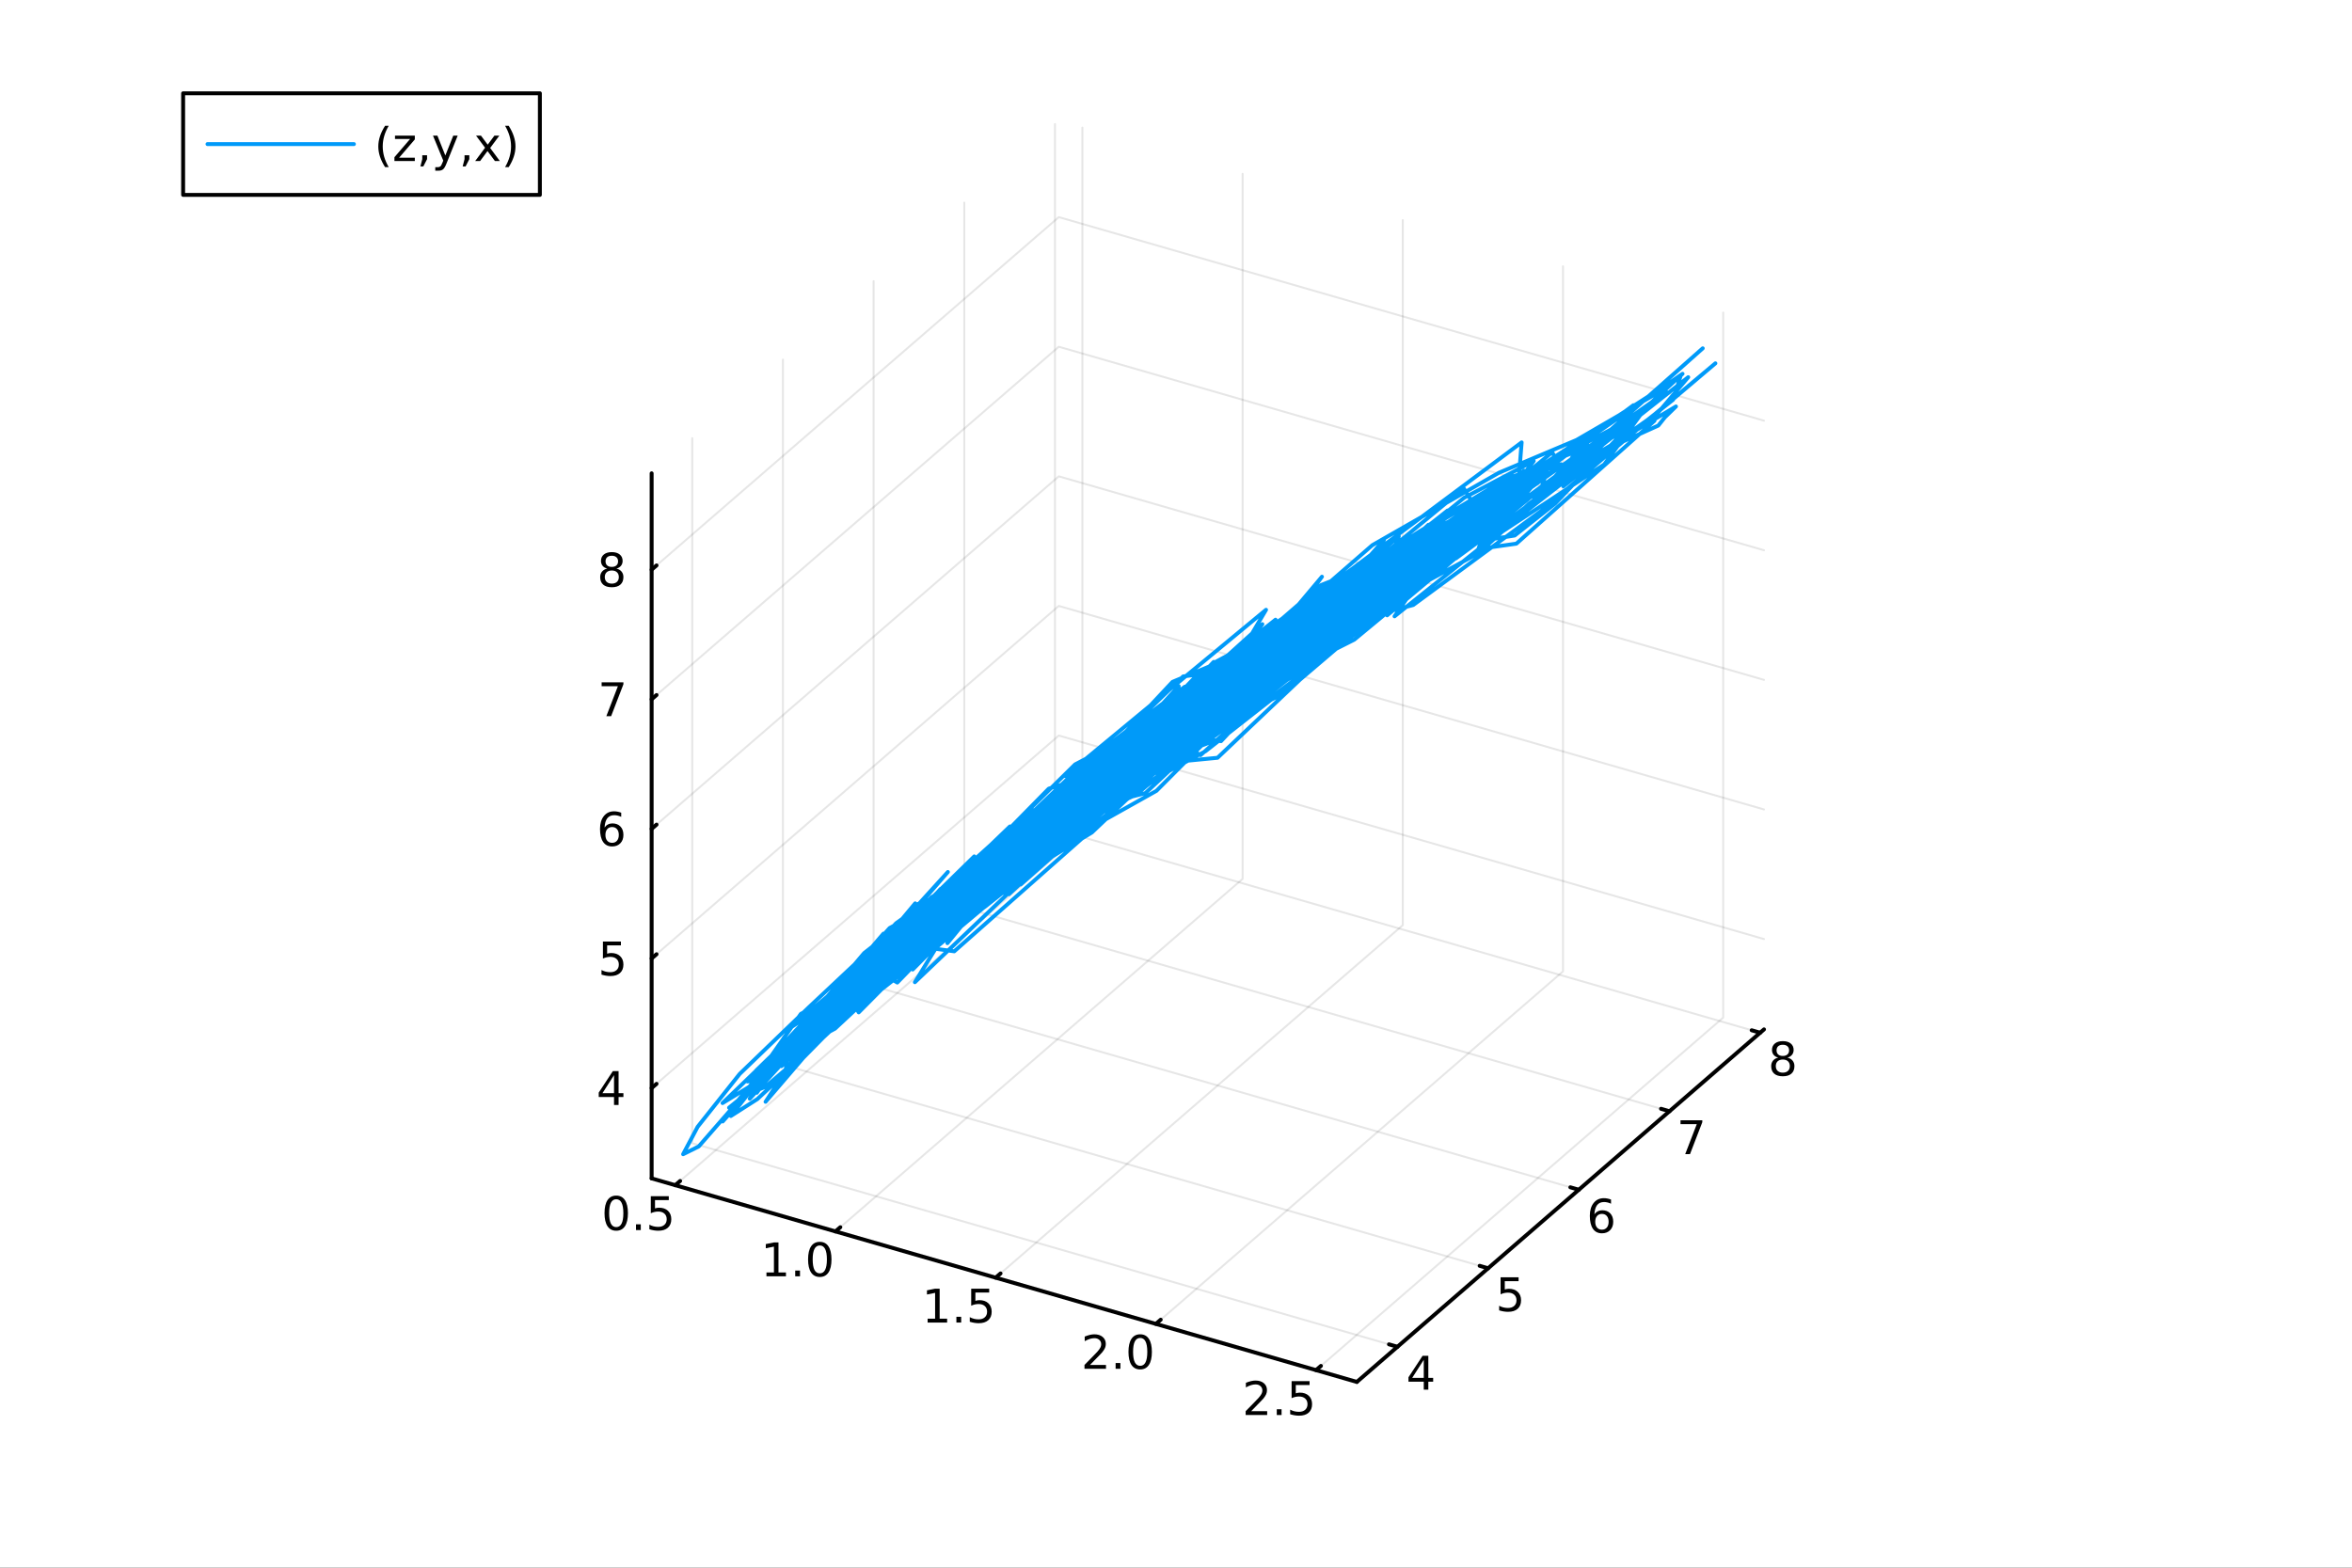 <?xml version="1.0" encoding="utf-8"?>
<svg xmlns="http://www.w3.org/2000/svg" xmlns:xlink="http://www.w3.org/1999/xlink" width="600" height="400" viewBox="0 0 2400 1600">
<rect x="0" y="0" width="2400" height="1600" fill="#333333" stroke="none"/>
<defs>
  <clipPath id="clip190">
    <rect x="0" y="0" width="2400" height="1600"/>
  </clipPath>
</defs>
<path clip-path="url(#clip190)" d="M0 1600 L2400 1600 L2400 0 L0 0  Z" fill="#ffffff" fill-rule="evenodd" fill-opacity="1"/>
<defs>
  <clipPath id="clip191">
    <rect x="480" y="0" width="1681" height="1600"/>
  </clipPath>
</defs>
<defs>
  <clipPath id="clip192">
    <rect x="112" y="47" width="2242" height="1440"/>
  </clipPath>
</defs>
<path clip-path="url(#clip192)" d="M-837.479 2819.19 L-837.479 2498.66 L-459.968 2338.39 L193.901 2430.92 L193.901 2751.45 L-183.61 2911.72 L-837.479 2819.19  Z" fill="#ffffff" fill-rule="evenodd" fill-opacity="1"/>
<polyline clip-path="url(#clip192)" style="stroke:#000000; stroke-linecap:round; stroke-linejoin:round; stroke-width:2; stroke-opacity:0.1; fill:none" points="689.026,1209.64 1104.49,849.835 1104.49,130.233 "/>
<polyline clip-path="url(#clip192)" style="stroke:#000000; stroke-linecap:round; stroke-linejoin:round; stroke-width:2; stroke-opacity:0.1; fill:none" points="852.493,1256.83 1267.96,897.024 1267.96,177.422 "/>
<polyline clip-path="url(#clip192)" style="stroke:#000000; stroke-linecap:round; stroke-linejoin:round; stroke-width:2; stroke-opacity:0.1; fill:none" points="1015.96,1304.01 1431.42,944.213 1431.42,224.611 "/>
<polyline clip-path="url(#clip192)" style="stroke:#000000; stroke-linecap:round; stroke-linejoin:round; stroke-width:2; stroke-opacity:0.1; fill:none" points="1179.43,1351.2 1594.89,991.402 1594.89,271.8 "/>
<polyline clip-path="url(#clip192)" style="stroke:#000000; stroke-linecap:round; stroke-linejoin:round; stroke-width:2; stroke-opacity:0.1; fill:none" points="1342.89,1398.39 1758.36,1038.59 1758.36,318.989 "/>
<polyline clip-path="url(#clip192)" style="stroke:#000000; stroke-linecap:round; stroke-linejoin:round; stroke-width:2; stroke-opacity:0.1; fill:none" points="1425.97,1374.53 706.367,1166.8 706.367,447.198 "/>
<polyline clip-path="url(#clip192)" style="stroke:#000000; stroke-linecap:round; stroke-linejoin:round; stroke-width:2; stroke-opacity:0.1; fill:none" points="1518.5,1294.4 798.897,1086.67 798.897,367.065 "/>
<polyline clip-path="url(#clip192)" style="stroke:#000000; stroke-linecap:round; stroke-linejoin:round; stroke-width:2; stroke-opacity:0.1; fill:none" points="1611.03,1214.26 891.427,1006.53 891.427,286.932 "/>
<polyline clip-path="url(#clip192)" style="stroke:#000000; stroke-linecap:round; stroke-linejoin:round; stroke-width:2; stroke-opacity:0.1; fill:none" points="1703.56,1134.13 983.957,926.4 983.957,206.798 "/>
<polyline clip-path="url(#clip192)" style="stroke:#000000; stroke-linecap:round; stroke-linejoin:round; stroke-width:2; stroke-opacity:0.1; fill:none" points="1796.09,1054 1076.49,846.267 1076.49,126.665 "/>
<polyline clip-path="url(#clip192)" style="stroke:#000000; stroke-linecap:round; stroke-linejoin:round; stroke-width:2; stroke-opacity:0.1; fill:none" points="664.934,1110.49 1080.4,750.686 1800,958.418 "/>
<polyline clip-path="url(#clip192)" style="stroke:#000000; stroke-linecap:round; stroke-linejoin:round; stroke-width:2; stroke-opacity:0.1; fill:none" points="664.934,978.216 1080.4,618.415 1800,826.146 "/>
<polyline clip-path="url(#clip192)" style="stroke:#000000; stroke-linecap:round; stroke-linejoin:round; stroke-width:2; stroke-opacity:0.1; fill:none" points="664.934,845.944 1080.4,486.143 1800,693.875 "/>
<polyline clip-path="url(#clip192)" style="stroke:#000000; stroke-linecap:round; stroke-linejoin:round; stroke-width:2; stroke-opacity:0.1; fill:none" points="664.934,713.673 1080.4,353.872 1800,561.603 "/>
<polyline clip-path="url(#clip192)" style="stroke:#000000; stroke-linecap:round; stroke-linejoin:round; stroke-width:2; stroke-opacity:0.1; fill:none" points="664.934,581.401 1080.4,221.601 1800,429.332 "/>
<polyline clip-path="url(#clip190)" style="stroke:#000000; stroke-linecap:round; stroke-linejoin:round; stroke-width:4; stroke-opacity:1; fill:none" points="664.934,1202.68 1384.54,1410.41 "/>
<polyline clip-path="url(#clip190)" style="stroke:#000000; stroke-linecap:round; stroke-linejoin:round; stroke-width:4; stroke-opacity:1; fill:none" points="689.026,1209.64 694.011,1205.32 "/>
<polyline clip-path="url(#clip190)" style="stroke:#000000; stroke-linecap:round; stroke-linejoin:round; stroke-width:4; stroke-opacity:1; fill:none" points="852.493,1256.83 857.478,1252.51 "/>
<polyline clip-path="url(#clip190)" style="stroke:#000000; stroke-linecap:round; stroke-linejoin:round; stroke-width:4; stroke-opacity:1; fill:none" points="1015.96,1304.01 1020.95,1299.7 "/>
<polyline clip-path="url(#clip190)" style="stroke:#000000; stroke-linecap:round; stroke-linejoin:round; stroke-width:4; stroke-opacity:1; fill:none" points="1179.43,1351.2 1184.41,1346.89 "/>
<polyline clip-path="url(#clip190)" style="stroke:#000000; stroke-linecap:round; stroke-linejoin:round; stroke-width:4; stroke-opacity:1; fill:none" points="1342.89,1398.39 1347.88,1394.07 "/>
<path clip-path="url(#clip190)" d="M628.81 1223.95 Q625.199 1223.95 623.37 1227.52 Q621.565 1231.06 621.565 1238.19 Q621.565 1245.29 623.37 1248.86 Q625.199 1252.4 628.81 1252.4 Q632.444 1252.4 634.25 1248.86 Q636.078 1245.29 636.078 1238.19 Q636.078 1231.06 634.25 1227.52 Q632.444 1223.95 628.81 1223.95 M628.81 1220.25 Q634.62 1220.25 637.676 1224.85 Q640.754 1229.44 640.754 1238.19 Q640.754 1246.91 637.676 1251.52 Q634.62 1256.1 628.81 1256.1 Q623 1256.1 619.921 1251.52 Q616.866 1246.91 616.866 1238.19 Q616.866 1229.44 619.921 1224.85 Q623 1220.25 628.81 1220.25 Z" fill="#000000" fill-rule="nonzero" fill-opacity="1" /><path clip-path="url(#clip190)" d="M648.972 1249.55 L653.856 1249.55 L653.856 1255.43 L648.972 1255.43 L648.972 1249.55 Z" fill="#000000" fill-rule="nonzero" fill-opacity="1" /><path clip-path="url(#clip190)" d="M664.088 1220.87 L682.444 1220.87 L682.444 1224.81 L668.37 1224.81 L668.37 1233.28 Q669.388 1232.93 670.407 1232.77 Q671.425 1232.59 672.444 1232.59 Q678.231 1232.59 681.611 1235.76 Q684.99 1238.93 684.99 1244.34 Q684.99 1249.92 681.518 1253.02 Q678.046 1256.1 671.726 1256.1 Q669.55 1256.1 667.282 1255.73 Q665.037 1255.36 662.629 1254.62 L662.629 1249.92 Q664.713 1251.06 666.935 1251.61 Q669.157 1252.17 671.634 1252.17 Q675.638 1252.17 677.976 1250.06 Q680.314 1247.96 680.314 1244.34 Q680.314 1240.73 677.976 1238.63 Q675.638 1236.52 671.634 1236.52 Q669.759 1236.52 667.884 1236.94 Q666.032 1237.35 664.088 1238.23 L664.088 1220.87 Z" fill="#000000" fill-rule="nonzero" fill-opacity="1" /><path clip-path="url(#clip190)" d="M782.092 1298.69 L789.731 1298.69 L789.731 1272.32 L781.421 1273.99 L781.421 1269.73 L789.685 1268.06 L794.36 1268.06 L794.36 1298.69 L801.999 1298.69 L801.999 1302.62 L782.092 1302.62 L782.092 1298.69 Z" fill="#000000" fill-rule="nonzero" fill-opacity="1" /><path clip-path="url(#clip190)" d="M811.444 1296.74 L816.328 1296.74 L816.328 1302.62 L811.444 1302.62 L811.444 1296.74 Z" fill="#000000" fill-rule="nonzero" fill-opacity="1" /><path clip-path="url(#clip190)" d="M836.513 1271.14 Q832.902 1271.14 831.073 1274.7 Q829.268 1278.25 829.268 1285.38 Q829.268 1292.48 831.073 1296.05 Q832.902 1299.59 836.513 1299.59 Q840.147 1299.59 841.953 1296.05 Q843.781 1292.48 843.781 1285.38 Q843.781 1278.25 841.953 1274.7 Q840.147 1271.14 836.513 1271.14 M836.513 1267.44 Q842.323 1267.44 845.379 1272.04 Q848.457 1276.63 848.457 1285.38 Q848.457 1294.1 845.379 1298.71 Q842.323 1303.29 836.513 1303.29 Q830.703 1303.29 827.624 1298.71 Q824.569 1294.1 824.569 1285.38 Q824.569 1276.63 827.624 1272.04 Q830.703 1267.44 836.513 1267.44 Z" fill="#000000" fill-rule="nonzero" fill-opacity="1" /><path clip-path="url(#clip190)" d="M946.555 1345.87 L954.193 1345.87 L954.193 1319.51 L945.883 1321.18 L945.883 1316.92 L954.147 1315.25 L958.823 1315.25 L958.823 1345.87 L966.462 1345.87 L966.462 1349.81 L946.555 1349.81 L946.555 1345.87 Z" fill="#000000" fill-rule="nonzero" fill-opacity="1" /><path clip-path="url(#clip190)" d="M975.906 1343.93 L980.79 1343.93 L980.79 1349.81 L975.906 1349.81 L975.906 1343.93 Z" fill="#000000" fill-rule="nonzero" fill-opacity="1" /><path clip-path="url(#clip190)" d="M991.022 1315.25 L1009.38 1315.25 L1009.38 1319.19 L995.304 1319.19 L995.304 1327.66 Q996.323 1327.31 997.341 1327.15 Q998.36 1326.96 999.378 1326.96 Q1005.17 1326.96 1008.54 1330.13 Q1011.92 1333.31 1011.92 1338.72 Q1011.92 1344.3 1008.45 1347.4 Q1004.98 1350.48 998.661 1350.48 Q996.485 1350.48 994.216 1350.11 Q991.971 1349.74 989.564 1349 L989.564 1344.3 Q991.647 1345.44 993.869 1345.99 Q996.091 1346.55 998.568 1346.55 Q1002.57 1346.55 1004.91 1344.44 Q1007.25 1342.33 1007.25 1338.72 Q1007.25 1335.11 1004.91 1333 Q1002.57 1330.9 998.568 1330.9 Q996.693 1330.9 994.818 1331.31 Q992.966 1331.73 991.022 1332.61 L991.022 1315.25 Z" fill="#000000" fill-rule="nonzero" fill-opacity="1" /><path clip-path="url(#clip190)" d="M1112.24 1393.06 L1128.56 1393.06 L1128.56 1397 L1106.62 1397 L1106.62 1393.06 Q1109.28 1390.31 1113.86 1385.68 Q1118.47 1381.03 1119.65 1379.68 Q1121.9 1377.16 1122.78 1375.42 Q1123.68 1373.67 1123.68 1371.98 Q1123.68 1369.22 1121.73 1367.49 Q1119.81 1365.75 1116.71 1365.75 Q1114.51 1365.75 1112.06 1366.51 Q1109.63 1367.28 1106.85 1368.83 L1106.85 1364.11 Q1109.67 1362.97 1112.13 1362.39 Q1114.58 1361.81 1116.62 1361.81 Q1121.99 1361.81 1125.18 1364.5 Q1128.38 1367.18 1128.38 1371.67 Q1128.38 1373.8 1127.57 1375.73 Q1126.78 1377.62 1124.67 1380.22 Q1124.1 1380.89 1120.99 1384.11 Q1117.89 1387.3 1112.24 1393.06 Z" fill="#000000" fill-rule="nonzero" fill-opacity="1" /><path clip-path="url(#clip190)" d="M1138.38 1391.12 L1143.26 1391.12 L1143.26 1397 L1138.38 1397 L1138.38 1391.12 Z" fill="#000000" fill-rule="nonzero" fill-opacity="1" /><path clip-path="url(#clip190)" d="M1163.45 1365.52 Q1159.84 1365.52 1158.01 1369.08 Q1156.2 1372.62 1156.2 1379.75 Q1156.2 1386.86 1158.01 1390.42 Q1159.84 1393.97 1163.45 1393.97 Q1167.08 1393.97 1168.89 1390.42 Q1170.72 1386.86 1170.72 1379.75 Q1170.72 1372.62 1168.89 1369.08 Q1167.08 1365.52 1163.45 1365.52 M1163.45 1361.81 Q1169.26 1361.81 1172.31 1366.42 Q1175.39 1371 1175.39 1379.75 Q1175.39 1388.48 1172.31 1393.09 Q1169.26 1397.67 1163.45 1397.67 Q1157.64 1397.67 1154.56 1393.09 Q1151.5 1388.48 1151.5 1379.75 Q1151.5 1371 1154.56 1366.42 Q1157.64 1361.81 1163.45 1361.81 Z" fill="#000000" fill-rule="nonzero" fill-opacity="1" /><path clip-path="url(#clip190)" d="M1276.71 1440.25 L1293.03 1440.25 L1293.03 1444.19 L1271.08 1444.19 L1271.08 1440.25 Q1273.74 1437.5 1278.33 1432.87 Q1282.93 1428.22 1284.11 1426.87 Q1286.36 1424.35 1287.24 1422.61 Q1288.14 1420.85 1288.14 1419.16 Q1288.14 1416.41 1286.2 1414.67 Q1284.28 1412.94 1281.17 1412.94 Q1278.97 1412.94 1276.52 1413.7 Q1274.09 1414.47 1271.31 1416.02 L1271.31 1411.29 Q1274.14 1410.16 1276.59 1409.58 Q1279.04 1409 1281.08 1409 Q1286.45 1409 1289.65 1411.69 Q1292.84 1414.37 1292.84 1418.86 Q1292.84 1420.99 1292.03 1422.91 Q1291.24 1424.81 1289.14 1427.41 Q1288.56 1428.08 1285.46 1431.29 Q1282.35 1434.49 1276.71 1440.25 Z" fill="#000000" fill-rule="nonzero" fill-opacity="1" /><path clip-path="url(#clip190)" d="M1302.84 1438.31 L1307.72 1438.31 L1307.72 1444.19 L1302.84 1444.19 L1302.84 1438.31 Z" fill="#000000" fill-rule="nonzero" fill-opacity="1" /><path clip-path="url(#clip190)" d="M1317.96 1409.63 L1336.31 1409.63 L1336.31 1413.56 L1322.24 1413.56 L1322.24 1422.04 Q1323.26 1421.69 1324.28 1421.53 Q1325.29 1421.34 1326.31 1421.34 Q1332.1 1421.34 1335.48 1424.51 Q1338.86 1427.68 1338.86 1433.1 Q1338.86 1438.68 1335.39 1441.78 Q1331.91 1444.86 1325.6 1444.86 Q1323.42 1444.86 1321.15 1444.49 Q1318.91 1444.12 1316.5 1443.38 L1316.5 1438.68 Q1318.58 1439.81 1320.8 1440.37 Q1323.03 1440.92 1325.5 1440.92 Q1329.51 1440.92 1331.85 1438.82 Q1334.18 1436.71 1334.18 1433.1 Q1334.18 1429.49 1331.85 1427.38 Q1329.51 1425.28 1325.5 1425.28 Q1323.63 1425.28 1321.75 1425.69 Q1319.9 1426.11 1317.96 1426.99 L1317.96 1409.63 Z" fill="#000000" fill-rule="nonzero" fill-opacity="1" /><polyline clip-path="url(#clip190)" style="stroke:#000000; stroke-linecap:round; stroke-linejoin:round; stroke-width:4; stroke-opacity:1; fill:none" points="1384.54,1410.41 1800,1050.61 "/>
<polyline clip-path="url(#clip190)" style="stroke:#000000; stroke-linecap:round; stroke-linejoin:round; stroke-width:4; stroke-opacity:1; fill:none" points="1425.97,1374.53 1417.33,1372.04 "/>
<polyline clip-path="url(#clip190)" style="stroke:#000000; stroke-linecap:round; stroke-linejoin:round; stroke-width:4; stroke-opacity:1; fill:none" points="1518.5,1294.4 1509.86,1291.91 "/>
<polyline clip-path="url(#clip190)" style="stroke:#000000; stroke-linecap:round; stroke-linejoin:round; stroke-width:4; stroke-opacity:1; fill:none" points="1611.03,1214.26 1602.39,1211.77 "/>
<polyline clip-path="url(#clip190)" style="stroke:#000000; stroke-linecap:round; stroke-linejoin:round; stroke-width:4; stroke-opacity:1; fill:none" points="1703.56,1134.13 1694.92,1131.64 "/>
<polyline clip-path="url(#clip190)" style="stroke:#000000; stroke-linecap:round; stroke-linejoin:round; stroke-width:4; stroke-opacity:1; fill:none" points="1796.09,1054 1787.45,1051.51 "/>
<path clip-path="url(#clip190)" d="M1452.82 1387.84 L1441.02 1406.28 L1452.82 1406.28 L1452.82 1387.84 M1451.6 1383.76 L1457.48 1383.76 L1457.48 1406.28 L1462.41 1406.28 L1462.41 1410.17 L1457.48 1410.17 L1457.48 1418.32 L1452.82 1418.32 L1452.82 1410.17 L1437.22 1410.17 L1437.22 1405.66 L1451.6 1383.76 Z" fill="#000000" fill-rule="nonzero" fill-opacity="1" /><path clip-path="url(#clip190)" d="M1531.21 1303.63 L1549.57 1303.63 L1549.57 1307.56 L1535.49 1307.56 L1535.49 1316.04 Q1536.51 1315.69 1537.53 1315.53 Q1538.55 1315.34 1539.57 1315.34 Q1545.35 1315.34 1548.73 1318.51 Q1552.11 1321.68 1552.11 1327.1 Q1552.11 1332.68 1548.64 1335.78 Q1545.17 1338.86 1538.85 1338.86 Q1536.67 1338.86 1534.41 1338.49 Q1532.16 1338.12 1529.75 1337.38 L1529.75 1332.68 Q1531.84 1333.81 1534.06 1334.37 Q1536.28 1334.92 1538.76 1334.92 Q1542.76 1334.92 1545.1 1332.82 Q1547.44 1330.71 1547.44 1327.1 Q1547.44 1323.49 1545.1 1321.38 Q1542.76 1319.28 1538.76 1319.28 Q1536.88 1319.28 1535.01 1319.69 Q1533.16 1320.11 1531.21 1320.99 L1531.21 1303.63 Z" fill="#000000" fill-rule="nonzero" fill-opacity="1" /><path clip-path="url(#clip190)" d="M1634.62 1238.91 Q1631.47 1238.91 1629.62 1241.06 Q1627.79 1243.22 1627.79 1246.97 Q1627.79 1250.69 1629.62 1252.87 Q1631.47 1255.02 1634.62 1255.02 Q1637.77 1255.02 1639.6 1252.87 Q1641.45 1250.69 1641.45 1246.97 Q1641.45 1243.22 1639.6 1241.06 Q1637.77 1238.91 1634.62 1238.91 M1643.9 1224.26 L1643.9 1228.52 Q1642.14 1227.68 1640.34 1227.24 Q1638.56 1226.8 1636.8 1226.8 Q1632.17 1226.8 1629.71 1229.93 Q1627.28 1233.05 1626.94 1239.37 Q1628.3 1237.36 1630.36 1236.3 Q1632.42 1235.21 1634.9 1235.21 Q1640.11 1235.21 1643.12 1238.38 Q1646.15 1241.53 1646.15 1246.97 Q1646.15 1252.29 1643 1255.51 Q1639.85 1258.73 1634.62 1258.73 Q1628.63 1258.73 1625.45 1254.14 Q1622.28 1249.54 1622.28 1240.81 Q1622.28 1232.62 1626.17 1227.75 Q1630.06 1222.87 1636.61 1222.87 Q1638.37 1222.87 1640.15 1223.22 Q1641.96 1223.56 1643.9 1224.26 Z" fill="#000000" fill-rule="nonzero" fill-opacity="1" /><path clip-path="url(#clip190)" d="M1714.81 1143.36 L1737.04 1143.36 L1737.04 1145.35 L1724.49 1177.92 L1719.6 1177.92 L1731.41 1147.3 L1714.81 1147.3 L1714.81 1143.36 Z" fill="#000000" fill-rule="nonzero" fill-opacity="1" /><path clip-path="url(#clip190)" d="M1819.2 1081.38 Q1815.86 1081.38 1813.94 1083.16 Q1812.04 1084.94 1812.04 1088.07 Q1812.04 1091.19 1813.94 1092.97 Q1815.86 1094.76 1819.2 1094.76 Q1822.53 1094.76 1824.45 1092.97 Q1826.37 1091.17 1826.37 1088.07 Q1826.37 1084.94 1824.45 1083.16 Q1822.55 1081.38 1819.2 1081.38 M1814.52 1079.39 Q1811.51 1078.64 1809.82 1076.58 Q1808.15 1074.52 1808.15 1071.56 Q1808.15 1067.42 1811.09 1065.01 Q1814.06 1062.6 1819.2 1062.6 Q1824.36 1062.6 1827.3 1065.01 Q1830.24 1067.42 1830.24 1071.56 Q1830.24 1074.52 1828.55 1076.58 Q1826.88 1078.64 1823.89 1079.39 Q1827.27 1080.17 1829.15 1082.46 Q1831.05 1084.76 1831.05 1088.07 Q1831.05 1093.09 1827.97 1095.77 Q1824.91 1098.46 1819.2 1098.46 Q1813.48 1098.46 1810.4 1095.77 Q1807.34 1093.09 1807.34 1088.07 Q1807.34 1084.76 1809.24 1082.46 Q1811.14 1080.17 1814.52 1079.39 M1812.81 1072 Q1812.81 1074.69 1814.47 1076.19 Q1816.16 1077.7 1819.2 1077.7 Q1822.2 1077.7 1823.89 1076.19 Q1825.61 1074.69 1825.61 1072 Q1825.61 1069.32 1823.89 1067.81 Q1822.2 1066.31 1819.2 1066.31 Q1816.16 1066.31 1814.47 1067.81 Q1812.81 1069.32 1812.81 1072 Z" fill="#000000" fill-rule="nonzero" fill-opacity="1" /><polyline clip-path="url(#clip190)" style="stroke:#000000; stroke-linecap:round; stroke-linejoin:round; stroke-width:4; stroke-opacity:1; fill:none" points="664.934,1202.68 664.934,483.08 "/>
<polyline clip-path="url(#clip190)" style="stroke:#000000; stroke-linecap:round; stroke-linejoin:round; stroke-width:4; stroke-opacity:1; fill:none" points="664.934,1110.49 669.92,1106.17 "/>
<polyline clip-path="url(#clip190)" style="stroke:#000000; stroke-linecap:round; stroke-linejoin:round; stroke-width:4; stroke-opacity:1; fill:none" points="664.934,978.216 669.92,973.898 "/>
<polyline clip-path="url(#clip190)" style="stroke:#000000; stroke-linecap:round; stroke-linejoin:round; stroke-width:4; stroke-opacity:1; fill:none" points="664.934,845.944 669.92,841.627 "/>
<polyline clip-path="url(#clip190)" style="stroke:#000000; stroke-linecap:round; stroke-linejoin:round; stroke-width:4; stroke-opacity:1; fill:none" points="664.934,713.673 669.92,709.355 "/>
<polyline clip-path="url(#clip190)" style="stroke:#000000; stroke-linecap:round; stroke-linejoin:round; stroke-width:4; stroke-opacity:1; fill:none" points="664.934,581.401 669.92,577.084 "/>
<path clip-path="url(#clip190)" d="M626.551 1097.28 L614.746 1115.73 L626.551 1115.73 L626.551 1097.28 M625.324 1093.21 L631.204 1093.21 L631.204 1115.73 L636.134 1115.73 L636.134 1119.62 L631.204 1119.62 L631.204 1127.77 L626.551 1127.77 L626.551 1119.62 L610.949 1119.62 L610.949 1115.11 L625.324 1093.21 Z" fill="#000000" fill-rule="nonzero" fill-opacity="1" /><path clip-path="url(#clip190)" d="M615.232 960.936 L633.588 960.936 L633.588 964.871 L619.514 964.871 L619.514 973.343 Q620.533 972.996 621.551 972.834 Q622.57 972.649 623.588 972.649 Q629.375 972.649 632.755 975.82 Q636.134 978.991 636.134 984.408 Q636.134 989.987 632.662 993.088 Q629.19 996.167 622.871 996.167 Q620.695 996.167 618.426 995.797 Q616.181 995.426 613.773 994.686 L613.773 989.987 Q615.857 991.121 618.079 991.676 Q620.301 992.232 622.778 992.232 Q626.783 992.232 629.121 990.125 Q631.459 988.019 631.459 984.408 Q631.459 980.797 629.121 978.69 Q626.783 976.584 622.778 976.584 Q620.903 976.584 619.028 977.001 Q617.176 977.417 615.232 978.297 L615.232 960.936 Z" fill="#000000" fill-rule="nonzero" fill-opacity="1" /><path clip-path="url(#clip190)" d="M624.607 844.081 Q621.459 844.081 619.607 846.234 Q617.778 848.386 617.778 852.136 Q617.778 855.863 619.607 858.039 Q621.459 860.192 624.607 860.192 Q627.755 860.192 629.584 858.039 Q631.435 855.863 631.435 852.136 Q631.435 848.386 629.584 846.234 Q627.755 844.081 624.607 844.081 M633.889 829.428 L633.889 833.687 Q632.13 832.854 630.324 832.414 Q628.542 831.975 626.783 831.975 Q622.153 831.975 619.699 835.1 Q617.269 838.225 616.922 844.544 Q618.287 842.53 620.347 841.465 Q622.408 840.377 624.884 840.377 Q630.093 840.377 633.102 843.549 Q636.134 846.697 636.134 852.136 Q636.134 857.461 632.986 860.678 Q629.838 863.896 624.607 863.896 Q618.611 863.896 615.44 859.312 Q612.269 854.706 612.269 845.979 Q612.269 837.785 616.158 832.924 Q620.047 828.039 626.597 828.039 Q628.357 828.039 630.139 828.387 Q631.945 828.734 633.889 829.428 Z" fill="#000000" fill-rule="nonzero" fill-opacity="1" /><path clip-path="url(#clip190)" d="M613.912 696.393 L636.134 696.393 L636.134 698.384 L623.588 730.953 L618.704 730.953 L630.509 700.328 L613.912 700.328 L613.912 696.393 Z" fill="#000000" fill-rule="nonzero" fill-opacity="1" /><path clip-path="url(#clip190)" d="M624.283 582.27 Q620.949 582.27 619.028 584.052 Q617.13 585.834 617.13 588.959 Q617.13 592.084 619.028 593.867 Q620.949 595.649 624.283 595.649 Q627.616 595.649 629.537 593.867 Q631.459 592.061 631.459 588.959 Q631.459 585.834 629.537 584.052 Q627.639 582.27 624.283 582.27 M619.607 580.279 Q616.597 579.538 614.908 577.478 Q613.241 575.418 613.241 572.455 Q613.241 568.311 616.181 565.904 Q619.144 563.496 624.283 563.496 Q629.445 563.496 632.384 565.904 Q635.324 568.311 635.324 572.455 Q635.324 575.418 633.634 577.478 Q631.968 579.538 628.982 580.279 Q632.361 581.066 634.236 583.357 Q636.134 585.649 636.134 588.959 Q636.134 593.982 633.056 596.668 Q630 599.353 624.283 599.353 Q618.565 599.353 615.486 596.668 Q612.431 593.982 612.431 588.959 Q612.431 585.649 614.329 583.357 Q616.227 581.066 619.607 580.279 M617.894 572.895 Q617.894 575.58 619.56 577.084 Q621.25 578.589 624.283 578.589 Q627.292 578.589 628.982 577.084 Q630.695 575.58 630.695 572.895 Q630.695 570.209 628.982 568.705 Q627.292 567.2 624.283 567.2 Q621.25 567.2 619.56 568.705 Q617.894 570.209 617.894 572.895 Z" fill="#000000" fill-rule="nonzero" fill-opacity="1" /><polyline clip-path="url(#clip192)" style="stroke:#009af9; stroke-linecap:round; stroke-linejoin:round; stroke-width:4; stroke-opacity:1; fill:none" points="986.455,916.344 993.643,907.214 993.475,907.24 990.98,910.062 990.499,910.38 996.199,903.147 997.762,901.005 1003.21,894.14 1009.3,886.569 1011.21,884.311 1013.32,881.721 1022.96,870.073 1022.07,871.582 1019.57,874.986 988.295,912.875 988.821,911.391 1000.3,896.813 1002.41,893.485 998.18,898.996 1002.46,893.301 1012.41,881.549 1031.7,859.708 1013.78,883.174 1006.4,892.145 1005.25,891.996 994.861,903.063 988.072,911.029 1040.82,849.288 1088.38,801.086 1081.62,817.024 1031.26,876.946 1089.38,809.852 1066.27,843.238 1072.96,838.723 1088.57,824.728 1103.46,812.818 1122.97,803.985 1175.74,752.621 1163.68,764.236 1223.99,701.902 1146.08,777.902 1101.25,822.066 1130.51,800.562 1147.07,798.241 1126.4,805.185 1129.82,795.865 1078.43,831.679 1109.38,788.896 1196.4,695.947 1255.06,671.349 1329.53,625.952 1272.53,693.289 1252.16,696.962 1317.6,625.813 1448.16,542.559 1535.18,489.631 1441.22,584.037 1452.98,549.273 1433.38,572.939 1302.98,679.015 1354.58,630.797 1436.99,566.192 1298.31,695.1 1272.09,710.663 1255.83,723.735 1409.3,579.745 1407.9,614.384 1287.98,709.608 1248.42,727.352 1191.35,776.87 1146.93,781.924 1197.79,723.651 1266.62,668.444 1306.32,638.261 1272.42,695.639 1324.92,644.277 1444.05,547.174 1489.22,530.399 1376.29,649.479 1371.44,635.383 1291.38,698.86 1294.85,684.157 1405.71,572.158 1426.66,576.431 1542.7,484.804 1520.46,523.777 1517.24,526.676 1578.59,481.125 1572.08,499.983 1597.22,482.257 1710.16,414.846 1698.82,425.941 1692.13,434.334 1654.41,451.38 1750.4,370.814 1572.26,521.724 1442.06,617.472 1404.19,627.471 1309.64,708.038 1251.77,736.222 1236.91,732.419 1201.44,756.475 1223.71,719.111 1221.4,718.913 1191.6,753.129 1083.35,846.32 1091.84,826.512 1116.5,803.172 1127.49,794.318 1109.76,813.604 1179.01,736.454 1127.42,795.175 1155.21,768.449 994.986,919.878 1016.37,890.642 962.469,943.105 1048.19,847.978 1100.76,826.621 1110.35,825.682 1110.66,815.523 1200.69,730.12 1400.32,556.437 1529.53,482.487 1608.72,449.061 1698.68,396.766 1586.94,513.888 1545.59,546.547 1513.1,551.741 1528.7,527.638 1426.46,604.216 1398.48,614.965 1225.08,770.702 1207.8,760.805 1093.7,855.448 1120.61,807.346 1106.88,814.266 1002.12,917.626 962.718,946.859 945.452,953.432 987.313,894.001 1040.91,837.954 1070.53,822.606 1160.7,754.298 1284.4,651.065 1408.11,568.048 1346.03,642.45 1332.74,654.611 1391.01,601.252 1251.54,730.97 1319.01,659.032 1326.6,678.936 1252.16,741.833 1146.72,818.038 973.736,970.922 950.441,967.778 1002.88,894.635 951.422,952.647 855.815,1044.33 882.481,1001.25 945.19,926.824 987.02,888.605 1097.02,780.187 1141.61,756.919 1201.95,711.334 1301.57,632.467 1257.97,694.901 1302.14,665.755 1227.85,723.132 1170.68,767.861 1071.94,850.87 1111.49,815.885 1140.79,782.347 1169.99,750.764 1196.16,736.46 1246.9,701.223 1138.74,799.126 1040.91,871.281 997.95,903.904 949.534,944.617 955.266,926.691 910.145,973.018 795.27,1083.47 924.819,937.781 908.322,961.442 917.516,949.24 920.432,957.335 1070.14,804.923 1121.48,789.043 1096.05,826.887 1077.06,844.323 942.075,965.124 981.943,908.075 1017.67,871.696 1077.36,821.53 1043.09,859.528 1040.41,853.347 1012.18,897.467 1092.87,811.008 1028.01,870.267 1012.6,882.711 1142.66,774.232 1158.39,754.448 1280.66,651.234 1288.58,670.296 1193.92,764.789 1195.1,753.942 1178.73,756.323 1148.89,781.095 1167.66,758.387 1202.1,739.533 1210.93,741.59 1223.45,727.585 1292.3,655.052 1319.06,655.105 1304.78,674.41 1209.8,755.974 1167.7,782.442 1113.91,827.494 1131.75,798.462 1126.83,801.83 1115.26,800.162 1162.93,753.626 1214.29,725.384 1232.68,712.844 1215.53,732.1 1088.97,841.32 1067.79,854.489 1053.01,863.483 1126.69,795.012 1113.32,798.999 1040.88,871.981 1070.5,841.85 1079.03,830.612 1027.72,871.266 1067.17,830.072 1139.68,761.46 1279.25,657.079 1282.41,675.651 1343.18,613.702 1287.96,690.468 1188.85,783.651 1118.66,821.076 1053.21,879.781 1093.09,828.021 1067.24,845.026 1040.52,872.461 983.339,903.027 994.389,904.264 972.209,929.21 917.569,985.651 956.315,931.891 981.954,912.725 858.738,1034.05 781.189,1124.5 830.531,1048.75 868.743,1009.23 868.338,1007.94 835.146,1044.56 897.182,998.015 929.336,954.095 926.084,962.85 926.351,967.161 976.601,904.22 1075.5,829.961 1095.13,818.231 1096.03,819.169 1165.62,743.865 1210.77,734.223 1237.77,713.337 1347.62,633.299 1539.87,487.997 1592.9,466.898 1688.22,429.493 1547.32,554.86 1519.27,558.817 1436.45,603.957 1425.42,597.217 1401.69,606.88 1357.33,651.105 1329.16,658.25 1354.18,625.711 1376.41,605.713 1417.51,587.801 1469.49,550.042 1473.16,540.153 1421.07,595.959 1432.02,562.348 1379.41,620.121 1507.15,520.227 1488.51,550.93 1434.38,600.725 1335.74,681.771 1413.88,595.773 1330.38,665.214 1467.8,536.758 1519.64,515.333 1398.87,634.305 1230.07,766.702 1181.1,793.276 1190.97,759.674 1242.26,701.378 1153.74,793.561 1253.16,684.668 1263.05,675.682 1362.71,606.014 1361.77,623.904 1325.4,659.284 1301.34,666.441 1394.09,589.277 1264.88,704.372 1196.79,747.13 1163.96,778.157 1177.11,754.092 1111.4,806.827 1109.62,800.035 1066.34,855.85 953.829,951.993 965.144,924.757 975.904,917.005 1015.97,875.121 1207.33,690.35 1248.05,685.367 1245.49,705.633 1115.79,822.314 1155.9,774.603 1063.46,850.834 1122.2,782.936 1061.86,850.367 1047.85,861.857 1083.13,834.487 1094.55,825.841 1166.08,745.02 1157.31,767.697 1118.68,814.207 1124.43,808.757 1158.04,764.049 1157.52,787.856 1173.55,764.547 1211.67,713.664 1078.38,831.974 1015.54,878.44 939.46,960.769 861.003,1039.82 894.161,992.895 887.923,993.644 971.827,915.507 1006.34,878.153 1044.43,841.607 1002.73,895.742 965.304,931.827 1031.72,852.006 1014.48,889.544 956.188,944.481 922.074,982.255 921.912,974.38 854.78,1023.92 866.088,1012.37 875.864,1009.75 905.74,964.524 880.209,990.603 897.96,968.109 994.135,874.045 970.151,918.048 972.672,913.637 945.826,943.473 913.451,975.836 942.095,941.929 907.395,985.158 864.997,1022.12 817.976,1053.47 870.156,996.518 877.23,993.305 967.205,889.968 904.159,959.373 954.868,916.341 1000.98,882.263 1004.5,893.725 1039.26,853.301 1034.94,881.363 1064.41,865.235 1104.11,836.557 1059.3,886.769 1189.3,737.62 1272.35,688.177 1388.29,598.613 1347.05,609.508 1394.68,632.199 1338.63,645.429 1457.58,535.565 1462.57,549.96 1436.7,582.804 1447.17,579.172 1411.83,611.126 1331.29,675.141 1422.66,587.1 1401.2,603.676 1556.39,481.233 1542.08,489.746 1460.59,587.669 1381.86,652.862 1307.55,690.361 1332.94,654.633 1307.24,679.723 1296.47,690.2 1218.93,755.151 1232.29,725.723 1248.46,709.619 1249.58,706.372 1238.71,694.573 1215.74,732.636 1230.26,722.231 1238.13,713.098 1427.38,547.317 1410.07,593.192 1426.39,596.545 1387.55,616.268 1474.63,533.518 1489.03,546.663 1391.94,626.871 1381.19,635.145 1270.42,716.422 1243.12,729.088 1261.59,695.203 1190.79,746.101 1290.66,668.458 1320.75,657.424 1286.93,683.719 1291.9,665.63 1291.73,690.135 1140.72,807.709 1140.19,787.653 1051.67,861.043 1095.67,831.447 1013.79,892.562 937.529,964.618 946.413,937.47 1061.62,824.513 1061.41,846.261 1066.86,848.767 1108.72,806.495 1028.12,882.449 1073.53,847.776 1151.47,795.153 1189.88,754.07 1149.15,796.72 1165.65,787.426 1066.01,856.326 1045.25,873.554 1000.93,919.558 943.54,960.881 958.746,934.734 884.162,1013.55 811.617,1079.47 808.252,1074.19 765.048,1121.36 782.39,1092.78 753.664,1122.41 809.041,1055.33 836.568,1027.27 828.166,1044.13 890.31,973.709 884.068,985.495 975.447,892.892 987.74,896.155 997.809,896.416 969.55,935.776 1027.2,871.173 1033.88,878.5 1107.38,803.828 1057.66,843.768 1152.71,761.703 1228.94,701.981 1310.67,638.406 1213.01,724.906 1301.77,659.315 1144.72,803.773 1081.35,844.38 1047.01,864.746 1028.67,882.819 1049.78,858.7 1009.37,904.353 1046.85,883.714 1100.65,821.786 1070.81,844.939 1201.73,750.525 1175.78,775.46 1226.77,722.805 1251.96,703.39 1253.53,701.172 1372.01,598.738 1434.03,570.212 1367.44,635.656 1286.08,695.8 1245.97,718.731 1304.93,654.796 1271.38,708.179 1320.83,665.865 1373.88,632.917 1360.16,643.543 1396.5,623.247 1386.26,631.352 1414.04,597.751 1224.72,753.029 1259.2,703.906 1254.93,703.855 1218.28,735.488 1230.98,722.187 1187.44,742.381 1140.37,787.834 1019.83,872.35 985.418,909.912 992.318,898.679 943.519,940.423 951.088,935.994 1031.05,858.606 1015.31,883.369 1029.35,877.307 1012.8,891.299 988.014,927.623 1101.49,834.6 1070,860.508 1135.91,784.071 1207.52,729.45 1226.37,734.42 1302.67,656.173 1157.98,785.309 1188.9,763.158 1214.95,724.884 1185.84,734.547 1217.04,712.588 1146.91,771.351 1027.06,859.633 1037.15,864.54 945.055,949.819 962.162,926.476 950.063,947.32 935.329,954.981 990.755,910.426 842.449,1041.42 896.347,982.662 847.163,1032.47 814.255,1071.18 812.862,1057.05 772.222,1115.28 802.247,1073.63 784.537,1094.61 821.163,1061.73 891.262,989.561 984.755,898.697 1053.38,842.465 1087.49,815.018 1156.81,779.757 1197.81,736.762 1195.69,747.165 1037.06,901.635 1034.64,878.836 1029.83,868.907 1082.66,821.696 1045.72,854.512 997.924,882.695 972.43,912.458 1043.94,850.194 1065.44,834.09 940.703,941.158 1076.9,829.409 1072.77,830.789 880.228,1004.98 913.025,966.997 953.501,921.442 1003.87,898.932 975.603,929.452 959.91,937.229 1056.67,832.633 1054.86,835.649 1146.77,774.219 1108.23,812.922 1137.27,784.909 1248.03,699.666 1269.95,693.551 1211.12,749.817 1207.05,742.893 1233.61,712.909 1179.63,753.382 1150.49,794.557 1240.98,714.032 1288.46,665.455 1205.06,765.989 1163.82,775.689 1152.21,790.183 1089.4,846.228 1107.06,816.917 1103.21,816.312 1033.46,883.405 1016.15,900.667 1074.85,832.195 1048.72,862.422 992.447,911.163 1018.2,877.352 985.373,913.387 939.399,967.54 885.75,1005.61 922.367,956.611 866.367,1010.43 862.68,1011.63 871.734,1005.73 925.407,944.064 1010.2,867.915 932.172,955.883 942.984,950.548 1074.01,812.829 1073.92,830.084 1150.24,751.929 1125.62,793.801 1062.72,850.177 1032.62,865.217 967.768,927.454 896.428,987.478 914.217,975.728 897.071,980.073 929.167,948.178 911.983,963.831 941.75,928.678 1034.61,863.96 1055.39,851.918 969.128,938.052 936.315,955.531 994.361,879.578 1019.69,863.987 1031.29,857.616 1048.04,845.88 1067.75,836.245 1130.38,791.302 1179.95,732.314 1149.95,772.6 1196.63,733.678 1066.38,867.1 1065.66,857.882 1166.87,762.525 1125.86,805.935 1240.5,713.906 1229.15,718.764 1240.73,707.383 1278.55,679.215 1253.95,711.384 1213.47,746.079 1309.79,646.93 1299.48,668.189 1196.02,761.714 1252.13,698.067 1372.55,589.405 1380.85,622.953 1448.82,565.283 1279.74,705.585 1177.82,787.512 1207.95,738.533 1346.24,606.281 1255.83,712.135 1224.33,731.39 1293.84,663.896 1226.66,734.07 1249.95,706.386 1348.93,588.594 1309.04,643.204 1391.49,614.063 1367.5,611.521 1234.55,722.648 1272.73,674.005 1279.98,658.533 1221.11,717.456 1198.89,746.646 1190.19,778.464 1242.39,773.4 1339.87,680.987 1386.35,597.726 1293.23,677.065 1280.25,698.671 1186.96,754.273 1147.43,794.485 1167.87,768.574 1169.92,766.99 1235.73,712.41 1277.49,685.253 1493.97,508.054 1565.03,470.522 1497.89,559.597 1618.19,461.299 1584.51,491.536 1737.48,355.494 1603.39,474.101 1456.45,582.497 1478.11,557.211 1491.59,534.56 1450.09,575.087 1482.89,541.118 1516.74,535.812 1489.65,534.249 1559.37,480.731 1470.11,569.934 1349.42,660.474 1239.63,750.452 1158.63,810.38 1122.66,829.385 1041.83,899.038 1025.23,897.918 1073.73,842.513 1052.39,859.318 1017.08,891.134 998.149,914.598 979.75,926.538 900.169,1008.29 939.32,945.578 1010.15,877.855 966.754,926.49 996.495,905.232 946.156,948.923 969.392,924.471 947.217,947.706 1005.33,902.838 1114.1,816.79 1075.92,850.944 1160.45,769.257 1122.22,805.934 1080,831.292 1043.92,854.548 1016.73,867.574 1044.93,861.897 1194.8,739.994 1182.25,754.633 1325.27,655.904 1347.8,638.028 1396.36,592.438 1419.34,589.717 1342.54,652.048 1330.78,638.161 1294.62,665.754 1397.83,603.297 1359.65,640.69 1362.42,623.909 1498.63,522.14 1451.2,582.346 1383.12,629 1378.81,628.464 1430.72,570.991 1448.86,561.965 1409.63,609.516 1459.63,573.358 1348.79,651.878 1423.11,575.34 1353.6,667.468 1405.05,615.611 1461.16,543.151 1410.14,583.23 1307.01,688.89 1240.54,747.94 1129.33,831.033 1137.67,804.69 1124.29,813.298 1077.29,847.197 1018.91,898.492 1042.64,865.506 1124.62,782.747 1118.52,797.319 1232.44,706.501 1260.08,692.846 1241.37,705.508 1324.94,648.115 1335.27,654.881 1308,678.328 1311.03,679.284 1352.19,643.142 1389.33,625.84 1407.72,612.264 1270.38,720.726 1210.65,759.839 1275.94,687.667 1295.97,678.236 1221.2,748.967 1203.67,746.052 1244.04,712.509 1281.22,697.576 1152.05,798.855 1082.39,847.749 1034.73,884.735 969.079,939.848 892.88,1014.54 888.067,994.323 831.408,1052.61 850.129,1026.7 822.821,1055.58 842.225,1029.54 770.458,1107.33 821.5,1058.63 790.033,1089.26 795.363,1079.68 822.129,1049.18 826.844,1045.28 824.824,1046.69 921.078,943.307 1023.74,850.827 1029.42,865.506 1005.31,899.286 1000.36,895.978 1011.23,884.252 1065.27,845.103 1122.27,791.843 1175,757.133 1276.1,675.346 1411.59,576.674 1356.71,642.684 1256.9,717.119 1230.45,720.26 1188.58,748.105 1318.67,653.914 1296,675.308 1378.65,605.625 1412.24,551.058 1372.31,596.326 1434.49,562.546 1371.06,638.322 1306.38,671.822 1245.01,713.786 1126.71,804.6 1093.02,830.37 1092.21,819.298 1103.87,819.776 1146.09,779.287 1178.48,734.326 1102.27,809.918 1023.5,879.04 1032.45,875.97 1161.64,767.09 1201.42,738.391 1240.9,716.069 1265.35,684.076 1307.39,656.85 1431.77,569.275 1387.93,614.494 1323.63,660.562 1196.27,766.094 1182.7,765.938 1181.53,763.386 1097.81,819.711 1086.58,832.883 1050.17,858.584 967.398,937.934 912.757,990.182 908.876,977.242 888.918,996.273 908.061,972.225 898.357,979.267 901.942,975.965 962.654,914.79 921.189,966.91 1015.42,866.664 1031.21,867.538 1088.21,824.668 1129.09,784.69 1244.38,697.259 1220.74,728.495 1178.12,777.861 1010.7,919.33 967.398,945.667 959.459,938.369 979.29,914.586 980.711,916.363 895.282,1011.15 819.711,1067.65 797.379,1088.17 794.364,1079.65 784.017,1086.97 767.62,1105.26 814.947,1053.28 826.423,1040.95 800.234,1075.54 865.319,1012.36 936.789,922.57 901.913,972.755 868.927,1012.97 921.332,960.347 925.615,950.887 995.326,892.437 1062.33,827.212 1130.5,791.888 1132.89,790.731 1245.36,677.92 1271.53,676.232 1235.49,713.363 1192.8,760.312 1143.8,804.185 1108.74,830.584 1137.48,782.539 1196.72,728.417 1196.27,751.405 1147.36,787.709 1178.3,763.474 1201.85,761.809 1145.43,817.113 1220.04,739.336 1250.22,692.271 1207.25,746.74 1213.73,741.287 1244.22,733.04 1315.89,666.981 1376.13,627.576 1336.22,663.151 1380.11,615.96 1374.62,614.643 1351.71,637.793 1372.17,637.832 1372.3,654.98 1255.01,743.482 1206.27,758.781 1261.15,680.781 1301.31,659.072 1218.67,740.63 1151.96,802.202 1163.94,782.99 1162.86,784.894 1103.6,828.946 1144.35,769.748 1206.07,724.958 1311.95,640.583 1279.02,677.656 1317.5,650.719 1259.59,707.06 1284.47,662.056 1241.82,702.189 1126.37,805.219 1157.05,779.34 1216.44,741.186 1198.37,739.241 1111.49,818.157 1156,759.688 1122.99,786.53 1214.17,730.4 1169.37,777.722 1220.47,725.367 1191.27,743.69 1212.94,724.355 1186.77,740.269 1108.44,811.155 1117.82,800.307 1032.69,869.156 949.244,952.451 925.573,962.76 965.117,917.807 978.789,921.848 970.642,926.049 1006.01,887.597 877.52,1004.31 834.762,1049.02 797.451,1085.46 847.012,1023.01 901.502,952.876 806.187,1063.83 890.965,973.67 997.007,890.604 1051.97,837.843 1121.41,793.79 1247.1,680.174 1184.16,755.386 1113.3,813.057 1080.65,844.26 1142.69,787.769 1101.41,834.515 1175.52,777.473 1085.53,849.454 1202.84,714.266 1039.7,878.761 1085.41,842.808 1116.48,808.369 1114.98,815.668 1252.12,698.824 1372.78,645.772 1353.95,669.294 1251.26,731.739 1186.22,778.388 1108.43,852.057 1138.1,790.605 1196.94,729.229 1230.51,703.277 1228.64,716.009 1214.09,743.218 1169.85,788.649 1254.3,689.108 1277.96,669.271 1153.32,780.524 1183.11,751.811 1225.69,715.55 1086.67,792.125 1291.88,622.368 1241.8,707.142 1286.21,677.638 1247.35,718.866 1123.84,814.253 1107.52,831.542 1104,822.784 1099.13,824.371 1080.89,841.133 1087.09,831.119 1030.48,886.724 994.76,911.982 993.753,904.04 1003.68,895.47 998.576,893.527 992.236,889.264 953.096,938.734 883.414,1008.17 815.392,1065.02 807.737,1069.12 789.828,1080.92 836.814,1026 793.12,1086.19 817.735,1057.7 831.91,1032.62 853.071,1025.24 853.743,1028.68 844.981,1037.62 846.157,1034.04 924.949,952.644 963.354,931.289 951.019,950.169 888.886,1004.26 884.265,999.809 946.73,919.907 1066.1,821.848 1108.33,802.085 1166.52,750.235 1157.46,760.534 1156.77,788.979 1139.25,792.818 1161.96,773.204 1178.2,748.618 1342.97,622.032 1266.1,705.138 1246.3,721.011 1171.42,770.35 1223.81,718.463 1256.49,690.344 1284.12,670.504 1187.39,762.505 1150.17,791.693 1185.33,740.959 1220.93,720.137 1331.47,648.382 1250.7,714.993 1208.24,765.968 1214.27,761.307 1277.76,694.96 1322.88,665.353 1168.72,809.503 1126.01,820.346 1042.73,875.183 1136.44,781.569 1165.48,760.455 1188.55,761.43 1236.5,724.178 1258.29,691.968 1110.07,809.765 1044.93,878.305 1014.54,892.746 957.531,948.863 993.357,897.857 941.646,946.361 979.815,912.785 999.203,896.517 954.262,944.479 1034.36,847.976 1026.97,862.92 955.95,939.864 919.462,963.581 878.357,1003.19 915.567,971.868 904.443,980.387 1032.5,855.802 1129.57,781.956 1284.77,657.95 1255.2,706.058 1284.26,677.497 1314.09,656.938 1230.77,724.73 1149.45,784.171 1111,822.928 1006.82,909.786 1059.93,852.054 1018.37,904.487 928.716,973.592 919.151,972.445 975.331,908.544 936.678,953.895 939.356,954.207 935.225,958.903 992.687,889.701 1033.84,852.923 1092.08,818.534 1101.64,811.935 1087.97,833.644 1182.43,754.489 1237.34,694.261 1265.52,678.464 1286.14,664.146 1288.03,662.823 1308.08,660.482 1266.86,694.561 1380.93,591.398 1493.65,498.472 1508.73,522.649 1561.93,498.037 1402.76,631.944 1350.25,656.527 1289.26,691.862 1174.01,788.212 1259.84,688.669 1408.69,559.88 1374.3,617.541 1301.8,681.189 1360.16,620.943 1285.66,663.205 1379.14,580.993 1552.7,451.498 1549.64,489.816 1592.99,473.802 1561.65,498.195 1438.61,596.609 1407.8,603.473 1402.54,597.273 1305.02,682.965 1240.07,736.6 1219.22,737.194 1116.58,818.804 1008.51,913.69 1004.77,895.058 984.24,914.315 1035.92,854.179 1143.96,778.357 1156.35,770.658 1214.49,715.774 1191.32,753.299 1063.27,874.546 1118.28,796.241 1105.65,811.977 1104.78,820.694 1011.5,907.941 991.613,915.97 990.586,915.844 971.92,936.931 1044.17,864.033 1063.6,851.113 975.868,917.452 971.219,916.643 1008.72,888.406 1068.34,845.995 1023.48,883.893 1025.08,855.995 1001.39,889.349 901.013,983.828 881.376,996.668 904.571,965.24 895.629,974.091 1012.59,863.691 1026.41,848.167 994.598,888.822 1131.51,778.937 1178.18,760.068 1123.24,793.428 1162.79,756.021 1189.69,754.696 1200.43,740.127 1199.22,758.777 1207.2,738.74 1251.05,695.345 1261.34,688.916 1091.38,829.558 1122.57,806.241 1189.09,725.196 1196.67,731.469 1324.79,635.773 1348.97,637.609 1403.11,580.04 1260.84,724.131 1364.98,615.23 1337.54,652.922 1335.61,644.284 1184.16,765.877 1226.35,703.973 1255.17,699.923 1284.56,680.149 1218.57,721.692 1163.46,774.432 1082.46,837.886 1082.45,837.969 1088.58,816.272 1057.06,846.8 1081.77,820.037 1210.58,709.941 1199.95,731.769 1138.43,789.99 1206.8,719.36 1347.9,597.181 1401.37,576.058 1332.86,667.527 1202.91,772.001 1210.19,749.524 1149.97,799.291 1184.41,755.21 1226.29,710.38 1252.82,688.85 1268,698.08 1305.18,666.534 1359.3,617.749 1346.05,644.705 1453.58,558.34 1405.26,596.472 1273.01,703.984 1411.19,578.58 1257.63,716.716 1162.61,794.45 1117.94,817.718 1035.87,895.398 962.657,948.789 922.08,983.11 913.5,977.043 904.002,987.416 824.278,1069.77 835.618,1043.94 855.917,1019.62 836.811,1043.67 822.754,1054.44 796.763,1086.05 757.946,1119.12 743.943,1130.52 755.236,1122.92 771.124,1103.56 786.934,1090.37 860.113,1011.24 873.855,1000.27 871.035,1007.47 900.581,981.117 988.731,896.885 1028.95,861.226 1122.68,786.722 1192.63,744.285 1221.58,722.043 1176.99,755.81 1185.84,753.084 1134.76,793.838 1014.99,880.32 1055.74,843.266 1059.57,851.535 1113.83,812.546 1173.7,743.712 1285.39,666.676 1308.22,665.291 1353.45,618.786 1477.09,521.044 1400.1,606.214 1401.74,591.73 1374.18,626.088 1272.98,710.837 1329.37,649.747 1427.95,567.188 1502.62,515.607 1423.84,602.708 1336.46,662.399 1294.91,692.652 1252.63,729.715 1307.13,674.598 1237.06,704.507 1328.84,630.175 1332.25,633.542 1316.68,648.588 1241.06,707.378 1287.34,669.008 1294.34,691.92 1347.1,632.984 1415.94,566.484 1384.34,625.195 1583.92,461.54 1596.03,485.079 1722.68,384.965 1680.29,434.802 1682.62,427.858 1602.15,484.904 1568.63,499.963 1415.45,628.016 1442.59,585.918 1423.92,593.006 1400.01,608.308 1378.24,627.333 1331.25,659.065 1266.78,719.765 1353.93,616.199 1262.83,706.614 1206.84,747.151 1171.68,761.886 1117.07,810.74 1098.39,821.614 1138.02,789.697 1157.96,784.738 1071.56,833.322 1119.45,776.469 1112.14,799.671 1202.76,700.252 1200.55,726.317 1198.94,738.334 1322.57,619.556 1391.08,576.545 1393.78,589.334 1379.46,610.436 1433.25,563.763 1406.57,598.634 1364.33,631.695 1317.09,661.775 1245.3,733.206 1218.39,750.961 1176.39,778.789 1053.37,872.687 1019.79,898.879 942.707,966.915 910.316,980.797 904.568,977.947 908.629,967.796 828.216,1050.45 812.855,1063.4 851.904,1023.22 889.415,986.16 865.226,1013.87 880.634,995.76 881.928,995.213 926.36,951.213 959.101,931.284 945.67,942.098 1082.04,806.141 1044.42,859.502 1167.29,745.686 1243.14,699.483 1286.24,670.998 1274.1,687.093 1231.72,719.033 1378.41,584.386 1402.67,586.9 1427.2,565.393 1471.24,558.541 1418.84,611.701 1476.77,557.573 1324.95,670.777 1197.25,774.086 1129.39,821.608 1115.5,815.934 1010.53,906.611 963.097,942.858 954.058,939.806 1012.9,883.026 944.694,947.874 941.111,946.406 938.402,940.604 983.171,893.956 973.165,913.984 924.26,969.696 904.337,993.581 800.446,1099.15 803.578,1080.91 839.572,1036.83 850.631,1022.76 872.543,997.365 905.431,964.277 896.77,981.626 828.624,1037.81 808.552,1067.54 799.001,1069.22 843.77,1018.61 907.79,947.148 946.371,926.434 971.973,915.728 892.116,1010.25 772.817,1121.73 745.737,1139.01 806.463,1061.6 881.773,972.728 959.668,911.745 1030.5,843.516 1046.06,856.304 1090.92,816.625 1125.74,788.151 1208.59,721.535 1261.75,686.916 1284.81,662.328 1356,619.743 1362.91,621.282 1327.63,653.023 1379.34,617.97 1287.8,700.066 1194.83,758.273 1138.64,814.698 1118.18,813.286 1096.14,829.56 1045.78,871.905 1076.25,830.951 980.398,931.698 997.842,894.887 1031.35,853.82 1051.25,845.618 1064.4,837.324 1066.62,842.105 1003.13,900.022 998.478,910.428 1001.91,892.065 1150.73,764.687 1160.34,760.588 1217.86,719.628 1189.27,756.628 1364.82,589.146 1362.46,623.781 1419.12,551.855 1460.03,548.255 1481.76,542.976 1213.46,757.001 1131.85,823.902 1154.11,785.536 1133.55,796.113 1115.86,806.661 1085.94,829.676 1174.96,754.016 1214.97,711.803 1178.2,748.467 1161.45,785.727 1131.8,806.492 1092.66,830.974 1101.43,830.011 1065.39,859.714 1027.32,865.551 1055.08,833.642 1107.71,796.942 1134.8,787.668 1172.04,761.463 1242.71,712.243 1257.81,698.036 1339.7,664.836 1419.43,591.502 1421.21,597.84 1325.28,666.791 1389.43,614.366 1487.95,533.333 1483.23,555.783 1479.23,558.088 1433.2,598.017 1382.08,639.543 1375.51,644.507 1265.91,731.613 1220.3,749.668 1136.6,813.097 1067.39,867.924 1003,908.214 970.928,937.728 876.241,1033.23 869.804,1022.89 913.149,961.845 948.375,927.514 943.268,935.348 954.451,929.716 899.161,980.157 907,981.792 886.175,1001.13 899.223,986.362 921.776,961.373 908.182,992.598 925.182,954.656 935.56,940.771 1043.93,839.112 1176.43,726.227 1208.97,709.458 1166.49,756.953 1216.1,719.926 1150.54,772.005 1159.03,772.465 1116.93,804.441 1149.14,768.754 1266.71,697.258 1423.99,570.195 1496.57,527.981 1369.02,635.381 1320.74,661.455 1390.97,602.904 1380.03,611.647 1171.11,783.912 1206.35,721.181 1226.11,712.474 1185.61,751.853 1036.15,869.163 1018.14,874.973 944.889,948.781 975.523,916.728 1066.11,819.238 924.547,962.544 1031.32,853.755 974.835,911.745 1074.71,820.387 1231.45,693.719 1266.87,670.329 1179.1,768.179 1169.25,768.042 1073.74,847.041 1042.77,872.677 956.155,952.309 943.817,968.652 925.654,967.978 969.786,917.746 1038.59,857.036 1050.92,848.183 1085.71,819.374 1064.7,845.144 1040.85,876.701 1082.73,828.739 1042.38,869.908 1106.09,815.369 1160.74,755.62 1265.79,701.621 1281.11,683.823 1184.71,790.131 1165.75,803.761 1048.22,893.188 933.556,1002.44 983.956,920.774 1022.8,872.43 1050.97,848.672 1037.33,855.542 1067.54,838.193 1054.18,855.013 1157.39,752.072 1155.17,769.86 1107.28,817.395 1076.03,850.471 1043.58,886.381 1003.19,916.644 1030.11,876.425 1081.67,814.507 1137.83,765.349 1117.16,800.496 1079.85,843.492 1097.02,811.385 1205.01,722.308 1288.54,664.191 1204.53,760.534 1216.93,749.405 1201.33,756.008 1145.54,803.823 1043.15,890.962 964.713,954.475 899.037,999.372 864.604,1035.3 895.887,985.09 871.691,1004.83 841.405,1040.36 824.604,1057.95 873.84,991.204 824.202,1053.14 786.119,1089.83 848.164,1030.12 889.633,972.447 853.091,1010.73 909.821,974.103 848.954,1035.98 870.46,1009.8 933.695,955.24 896.799,990.923 842.074,1043.42 852.192,1021.47 882.475,1003.26 894.222,991.167 902.316,975.004 897.734,981.897 954.539,915.859 943.987,938.413 957.796,922.428 884.014,994.786 850.51,1016.79 942.819,926.5 921.395,958.702 961.286,924.643 1001.94,880.834 1011.09,877.994 962.464,933.236 996.623,891.683 1134.32,759.939 1031.89,868.295 1031.9,873.278 1081.96,816.023 1027.47,863.519 804.512,1050.27 830.051,1033.32 888.868,982.658 950.17,921.553 997.435,892.832 1059.83,831.546 1031.56,854.413 1044.26,867.184 933.539,973.983 852.118,1049.8 823.602,1065.26 865.267,1021.96 904.82,974.649 934.67,945.356 932.21,951.025 940.579,944.869 999.428,884.566 961.55,919.57 1038.14,858.266 1041.83,877.16 960.291,954.581 871.147,1026.68 920.519,959.988 916.627,982.226 895.203,988.911 1050.05,828.916 1025.76,875.76 983.842,912.386 920.298,973.99 912.708,975.876 940.094,941.309 868.11,1014.72 946.067,936.522 1015.76,858.625 1012.15,880.126 974.993,917.432 984.742,900.328 1077.81,816.525 1065.14,843.967 1038.69,857.66 912.553,980.44 875.69,1006.6 941.307,941.076 1031.53,879.511 1045.19,850.642 981.361,933.154 1065.96,834.707 1101.22,822.011 1103.1,815.877 1090.96,816.312 1135.63,775.481 1021.04,876.025 990.745,910.979 957.622,923.111 964.312,928.049 1017,878.432 943.59,948.545 1052.97,843.063 1090.28,800.655 1221.22,695.017 1380.98,579.632 1427.36,564.464 1423.92,595.062 1470.75,561.577 1484.69,550.922 1522.73,528.338 1555.85,505.478 1581.03,475.131 1716.89,381.501 1650.2,442.729 1660.79,441.339 1512.33,556.831 1539.97,517.861 1392.91,639.839 1332.53,670.72 1244.35,729.17 1244.11,715.063 1305.8,649.532 1381.04,592.166 1364.58,619.96 1463.38,549.086 1555.09,480.335 1499.42,526.595 1496.6,532.168 1425.18,600.606 1357.65,643.924 1351.49,646.256 1159.61,810.909 1105.17,836.389 1018.99,910.168 989.039,923.419 991.964,910.068 1002.56,887.462 1010.78,874.865 951.82,935.78 1038.85,836.724 1006.41,880.827 1053.57,826.423 1057.06,857.74 1145.18,758.779 1114.5,794.086 1144.78,779.11 1059.57,857.761 1083.87,836.128 1148.53,792.988 1096.31,845.869 1145.05,787.032 1269.79,680.039 1202.79,747.473 1208.43,735.654 1253.83,703.09 1319.4,653.705 1184.41,764.355 1098.17,837.938 1115.55,818.207 1039.69,886.486 1009.75,907.326 1009.61,902.582 1095.86,814.338 1085.17,813.36 1098.89,804.704 1162.99,758.951 1107.91,828.652 1214.4,701.419 1225.37,699.941 1168.44,772.183 1046.31,881.95 1053.67,865.294 1117.96,800.62 1180.85,751.213 1174.84,772.325 1186.35,745.771 1024.74,881.073 1026.03,880.796 1122.83,785.26 1020.72,896.845 966.753,962.6 977.138,914.733 955.35,932.011 934.115,962.011 950.873,941.594 989.471,907.469 1048.52,849.789 1122.57,790.743 1239.2,687.794 1343.72,610.649 1310.13,649.022 1234.42,724.027 1171.81,778.241 1224.56,734.421 1218.84,725.778 1176.37,767.225 1177.86,772.907 1098.23,827.524 1026.51,902.192 1016.17,900.54 951.671,956.704 943.94,953.825 951.814,933.304 1101.33,788.064 1177.06,730.758 1181.65,735.421 1225.51,702.152 1270.95,680.178 1240.51,716.098 1266.96,703.026 1335.09,615.845 1476.09,542.953 1385.26,622.126 1398.91,606.874 1525.36,493.612 1521.03,519.646 1417.91,600.025 1480.18,546.362 1615.26,445.853 1588.67,496.512 1423.01,629.02 1472.89,556.791 1388.22,626.108 1398.77,612.514 1387.67,614.865 1387.61,613.476 1523.27,506.872 1715.02,383.304 1707.3,407.933 1595.22,496.338 1663.98,423.98 1565.34,509.208 1619.96,450.796 1615.41,474.228 1485.66,569.865 1517.56,521.144 1563.57,485.362 1557.54,500.141 1495.25,544.801 1517.35,522.878 1492.78,547.164 1369.84,652.37 1357.88,640.911 1331.65,660.917 1216.11,756.955 1191.57,764.704 1157.69,784.843 1029.36,904.279 1033.24,884.222 1023.3,878.863 1013.44,884.408 949.007,943.288 928.189,963.241 918.894,964.629 985.515,893.46 1060.42,836.455 1178.91,726.439 1269.47,666.207 1269.49,679.934 1278.53,684.719 1276.47,692.568 1378.65,612.683 1401.13,601.276 1519.83,512.337 1522.14,540.751 1435.58,599.9 1502.1,516.029 1491.13,544.258 1666.79,413.536 1616.96,471.843 1598.24,490.966 1692.63,420.449 1560.22,514.072 1519.51,552.038 1506.45,550.816 1386.97,643.986 1364.7,645.481 1276.13,717.514 1287.33,692.075 1309.98,659.181 1303.18,661.165 1343.02,633.605 1266.79,717.151 1210.18,757.289 1170.49,787.496 1193.9,746.208 1186.03,760.155 1239.25,695.68 1176.93,759.596 1198.86,729.393 1317.09,641.451 1400.64,582.34 1496.77,532.426 1432.24,595.922 1409.15,621.84 1325.26,676.858 1299.15,674.646 1284.38,717.701 1355.69,653.856 1229.62,749.647 1204.99,758.957 1216.07,733.798 1236.56,716.286 1149,797.567 1168.43,770.427 1056.84,881.673 957.629,965.005 965.953,941.432 882.446,1020.8 863.716,1029.87 868.043,1016.72 828.249,1052.82 806.067,1073.64 839.468,1027.94 861.535,1013.02 950.538,915.64 983.061,897.893 923.698,966.107 943.524,945.523 921.684,972.047 920.222,967.798 889.915,990.177 901.515,979.059 873.387,1012.39 949.209,927.528 932.55,946.107 957.397,946.345 893.782,1010.3 886.979,1006.93 955.619,931.165 887.162,997.174 946.323,939.9 1019.77,871.715 1013.6,884.198 979.31,917.661 985.335,899.985 1025.45,875.936 1109.73,791.92 1020.39,882.697 951.65,922.023 925.773,950.046 989.634,910.137 935.123,958.572 998.824,888.366 1076.5,830.498 1118.42,774.586 1181.69,732.38 1241.74,702.242 1312.61,670.548 1269.94,705.836 1191.1,764.862 1132.23,816.08 1119.47,812.521 1151.1,771.582 1200.78,745.738 1143.58,799.939 1141.27,799.208 1123.99,796.523 1109.06,813.187 1118.56,798.281 1236.15,714.32 1185.23,768.53 1185,763.69 1243.67,702.755 1158.36,783.041 1169.98,760.683 1086.91,839.94 1111.76,807.134 1186,729.824 1209.79,708.66 1262.75,705.965 1211.03,746.927 1328.72,627.929 1255.43,710.634 1284.02,691.239 1240.58,745.348 1282.04,691.758 1204.63,749.485 1078.95,846.024 1047.23,869.024 1030.68,875.692 974.964,940.038 1038.44,873.816 1142.66,785.582 1146.71,764.977 1138.56,778.722 1049.35,873.25 1200.04,741.497 1240.69,704.774 1310.87,647.359 1278.94,689.333 1265.01,697.239 1263.11,712.727 1266,696.491 1301.02,677.935 1306.19,691.73 1245.96,756.44 1216.01,752.855 1287.57,685.822 1387.9,601.679 1407.21,592.587 1238.4,733.821 1239.24,713.463 1298.26,660.693 1374.17,601.89 1439.69,561.883 1364.69,643.737 1252.37,718.279 1281.54,682.263 1276.3,681.133 1276.2,686.002 1170.91,774.488 1200.07,738.383 1202.74,752.746 1029.49,912.682 1009.04,907.813 1100.82,796.046 988.59,915.465 992.987,907.599 935.78,957.855 1012.98,873.62 1085.72,807.202 1100.98,804.307 1220.44,697.36 1235.88,690.969 1176.86,769.579 1132.35,807.16 1217.37,722.51 1139.65,791.754 1068.59,836.562 1209.92,703.938 1087.57,818.233 1075.41,822.624 1088.19,822.294 1235.12,704.872 1282.56,663.715 1127.33,802.387 1086.84,833.244 1242.32,680.211 1396.06,572.826 1320.96,654.9 1298.13,674.873 1114.16,849.652 1032.85,898.917 1056.31,861.53 1090.52,815.497 1288.1,637.023 1232.26,711 1174.87,776.692 1123.13,813.649 1120.31,809.575 1126.94,802.875 1146.72,785.965 1156.73,771.044 1203.35,725.417 1173.05,759.846 1239.74,709.215 1208.72,740.887 1083.19,861.136 1042.19,890.509 1069.45,845.648 1012.59,902.125 986.021,923.649 1039.7,858.76 1060.37,839.873 1080.94,823.425 1240.23,675.665 1296.89,645.343 1340.09,628.634 1391.52,595.819 1406.97,604.591 1332.65,672.815 1298.3,693.756 1245.99,741.959 1193.56,761.968 1114.13,826.7 1053.46,876.703 1069.87,849.611 1091.39,823.163 1124.54,794.428 1173.57,760.684 1142.86,785.264 1259.98,688.067 1254.57,703.544 1405.5,569.48 1435.73,567.58 1414.81,596.841 1301.86,689.176 1380.97,631.333 1234.57,748.84 1258.92,704.655 1200.29,758.702 1207.39,738.905 1194.78,739.579 1217.72,737.643 1320.48,667.735 1454.78,552.121 1314.29,689.801 1351.99,630.738 1349.24,637.284 1251.54,713.564 1260.77,701.026 1206.92,759.098 1420.32,562.504 1467.17,560.283 1411.15,608.531 1332.88,669.384 1417.81,593.142 1578.07,475.075 1605.1,477.985 1543.33,534.373 1523.25,527.511 1420,603.157 1381.04,633.414 1322.51,675.945 1267.14,706.265 1312.75,654.985 1330.22,638.508 1237.74,713.726 1159.25,791.965 1255.83,687.184 1173.36,775.492 1268.72,666.787 1330.28,647.513 1367.41,599.425 1407.13,598.213 1387.52,610.479 1203.3,768.434 1180.68,765.794 1162.52,773.123 1169.55,768.44 1108.09,823.855 1118.06,805.815 1132.86,791.089 1217.13,722.512 1121.67,823.489 1141.67,801.566 1165.2,769.285 1229.04,711.585 1175.1,776.508 1206.33,739.217 1238.55,714.483 1253.13,709.962 1197.75,759.679 1327.53,639.717 1267.72,702.145 1241.45,734.513 1122,818.97 1069.25,853.603 1098.14,809.579 995.671,911.23 1007.24,898.402 897.557,1001.48 843.185,1052.37 821.328,1069.87 852.631,1019.97 870.652,1003.59 844.983,1028.37 852.948,1027.87 919.635,951.155 976.791,904.126 954.943,934.641 1036.93,853.215 1052.03,852.835 1068.41,839.14 1096.55,823.305 1026.27,900.426 1203.91,728.021 1200.37,730.219 1107.78,811.451 1165.76,757.67 1287.17,655.139 1267.55,693.866 1267.57,672.271 1332.47,640.407 1177.98,762.239 1171.63,770.029 958.977,955.347 958.344,946.014 1003.6,886.722 992.168,907.609 968.124,930.579 961.141,933.424 894.187,994.296 900.386,987.721 906.463,989.743 915.923,969.582 948.327,932.332 959.148,930.488 959.805,932.667 925.449,971.591 1029.71,858.238 904.301,982.108 876.166,1010.97 835.241,1059.81 830.095,1056.89 932.593,946.34 919.3,959.775 1025.77,875.033 1063.01,845.22 972.551,919.402 955.017,940.612 1020.4,881.029 1186.69,737.316 1190.14,757.685 1289.79,680.418 1305.38,657.545 1344.96,605.91 1507.13,509.964 1505.11,512.556 1457.22,556.642 1369.85,628.61 1287.77,695.905 1238.15,718.214 1290.76,663.702 1273.68,682.021 1311.65,675.537 1396.35,608.644 1388.13,591.105 1338.93,647.467 1368.79,635.346 1321.14,678.724 1206.8,756.317 1041.51,902.73 1014.62,903.528 1043.64,864.775 1072.51,837.949 960.322,953.183 996.94,904.525 977.497,921.61 1044.67,847.493 1011.67,881.645 966.233,925.147 968.113,922.488 868.646,1018.96 865.656,1013.26 879.659,986.892 831.526,1034.35 771.395,1092.76 812.057,1055.27 914.307,942.34 973.909,899.652 966.405,906.507 918.317,958.301 867.102,1008.14 863.006,1009.77 880.247,999.067 973.588,903.821 1019.42,856.748 1105.25,803.194 1141.72,785.307 1260.45,684.086 1185.58,758.135 1214.95,730.152 1345.53,646.597 1301.75,693.109 1406.64,594.501 1499.17,516.848 1428.79,601.813 1357.66,651.692 1282.28,704.982 1238.18,726.756 1255.42,707.637 1238.23,718.527 1078.55,867.06 1005.68,924.953 941.561,971.337 961.96,931.372 1010.19,879.655 1117.57,780.568 1143.62,764.503 1089.69,828.015 1011.03,904.44 1031.88,862.291 1059.9,842.398 1062.82,832.926 1035.32,861.178 1184.65,724.185 1074.11,856.145 1045.67,883.446 1110.3,820.278 1101.66,822.346 1104.06,812.133 1171.62,756.033 1126.31,789.741 1097.75,816.878 1118.49,777.401 1094.02,811.548 1164.17,760.043 1222.38,728.058 986.211,928.484 961.373,955.62 915.593,1002.8 895.284,990.905 816.143,1080.47 883.437,992.937 868.235,1009.29 959.74,907.274 963.745,913.389 1004.71,886.49 1051.21,843.083 1001.83,904.075 1018.01,877.569 927.488,958.125 1012.07,884.369 1061.59,847.458 1008.59,904.975 972.306,923.009 963.679,930.247 975.746,915.864 1088.86,814.287 1072.22,839.834 1105.65,805.527 1249.67,684.571 1378.24,583.734 1246.4,719.358 1094.52,830.148 1066.24,848.311 956.519,943.658 1009.4,876.589 1019.41,875.795 965.087,933.941 954.91,944.772 875.407,1023.74 808.048,1086.1 780.802,1109.39 767.896,1114.36 790.214,1088.11 769.769,1105.18 762.954,1112.46 780.459,1088.46 813.613,1054.18 804.602,1061.56 799.217,1073.39 778.798,1102.65 762.561,1103.74 770.221,1098.44 783.325,1082.65 854.15,1006.46 888.144,974.408 883,998.036 855.827,1028.43 886.188,989.093 980.45,889.453 1011.38,871.687 1080.92,815.755 1170.41,737.852 1133.83,790.629 1069.18,848.537 1000.58,915.071 1004.42,905.942 1085.3,822.771 1061.63,844.408 1032.18,854.586 1108.3,819.43 946.436,960.481 965.342,943.46 947.869,955.222 930.204,958.375 860.58,1031.75 877.009,1010.58 938.393,955.371 951.192,935.413 975.601,913.155 1045.98,859.889 1027.3,878.955 1051.95,851.697 1085.91,814.099 1130.07,777.643 1080.44,845.812 1085.7,831.328 1087.02,845.489 1141.56,776.756 1220.22,719.546 1212.16,722.259 1287.33,684.232 1260.42,721.605 1311.28,663.081 1182.41,740.019 1096.15,831.542 1061.62,846.999 990.414,918.268 992.619,905.135 940.088,954.53 945.204,944.704 985.373,897.68 998.377,898.569 888.157,1011.43 904.621,974.334 890.956,994.588 943.582,940.138 1094.4,801.052 1130.73,784.37 1079.09,835.914 1072.77,845.451 1019.59,886.625 1082.34,828.022 1053.18,874.913 1129.47,814.829 1142.74,794.564 1231.67,713.741 1449.46,547.311 1322.07,674.591 1257.55,718.172 1286.43,700.351 1180.05,807.128 1099.97,852.048 1069.48,867.105 1167.16,760.333 1183.57,748.444 1157.88,769.435 1072.03,861.689 1089.74,842.025 1099.75,823.704 1059.47,856.424 1008.16,902.358 998.561,886.988 1076.71,811.723 1056.49,833.004 1245.02,678.742 1213.67,732.695 1313.66,638.577 1273.4,689.538 1222.6,740.553 1116.41,807.889 1182.58,746.37 1151.96,784.723 1234.72,690.798 1203.1,743.781 1178.6,766.122 1184.15,757.375 1255.56,687.498 1285.91,671.06 1273.24,685.605 1296.67,671.431 1287.24,687.544 1297.55,673.756 1355.75,633.091 1291.07,698.591 1340.55,648.45 1203.61,762.477 1221.46,734.079 1192.56,746.507 1145.44,793.701 1085.22,836.194 1116.75,787.823 1181.71,736.168 1273.44,667.233 1279.59,684.003 1380.45,601.984 1234.74,737.37 1265.52,705.948 1246.73,701.539 1256.08,703.107 1279.48,678.716 1246.2,716.248 1279.19,696.693 1370.63,620.498 1334.34,667.275 1274.04,711.961 1388.28,631.927 1332.06,662.197 1329.9,673.485 1382.58,613.008 1387.98,610.041 1460.48,554.182 1369.4,643.545 1242.01,754.964 1181.8,777.509 1184.05,759.981 1124.91,817.858 1185.56,749.062 1166.68,774.776 1022.56,906.579 959.309,958.216 969.138,937.204 949.561,953.751 997.249,897.18 1033.95,866.436 972.197,933.253 1054.08,848.731 999.583,904.218 1056.7,838.64 1104.6,803.423 1101.2,817.571 1059.02,859.542 1020.67,889.13 1068.33,840.142 1061.49,864.582 1138.12,775.537 1267.91,692.598 1230.73,726.558 1249.73,699.758 1193.02,750.088 1178.76,743.265 1143.26,797.006 1048.17,870.67 1120.64,783.685 1120.11,794.596 1219.59,691.084 1330,616.862 1315.4,645.335 1359.29,604.936 1424.43,565.473 1435.91,563.608 1294.1,693.765 1329.02,653.572 1385.73,624.712 1473.89,552.403 1552.79,501.024 1558.65,503.322 1527.11,522.57 1700.27,399.891 1618.83,464.664 1506.22,566.816 1513.88,545.45 1423.94,605.255 1343.08,667.305 1301.05,683.848 1254,721.22 1219.02,743.268 1149.72,801.994 1176.32,758.146 1262.54,670.131 1339.62,617.037 1331.58,631.793 1344.88,623.09 1258.25,718.502 1271.21,702.606 1241.28,717.646 1358.53,607.925 1315.8,655.127 1246.74,722.642 1182.29,775.152 1241.16,714.216 1063,861.901 1083.05,829.076 1125.61,780.753 1069.82,842.008 1042.42,853.648 1153.54,742.785 1140.84,778.06 1159.5,768.21 1100.56,828.42 1041.09,870.175 1017.59,891.672 1014.67,894.47 1128.16,771.148 1089.95,815.935 1163.11,759.64 1200.18,733.745 1225.15,726.101 1190.04,758.018 1207.55,757.442 1176.9,782.355 1220.85,734.653 1217.65,736.744 1029.91,885.792 1038.11,875.3 1019.91,890.25 989.944,900.806 1026.99,868.441 985.073,927.121 989.443,907.901 1024.61,876.748 1005.87,903.532 1143.7,781.162 1161.01,769.741 1067.53,853.873 1035.99,880.831 975.925,923 910.886,979.654 957.391,940.211 1031.11,872.72 1015.6,891.086 1060.04,860.474 1048.43,859.175 1013.39,889.801 1027.74,867.358 1002.63,883.833 938.055,934.974 893.267,976.286 938.386,948.414 965.83,934.876 896.653,996.365 820.673,1056.32 787.933,1088.03 737.434,1144.59 770.35,1105.65 737.313,1125.81 786.471,1078.42 817.202,1034.78 846.606,1019.41 839.815,1035.69 818.58,1057.99 845.623,1038.18 916.978,960.326 942.005,944.414 1009.87,880.378 1090.38,830.654 1151.67,773.841 1157.75,771.388 1165.22,770.028 1192.72,761.376 1199.7,775.46 1123.18,818.47 1110.95,817.563 1169.86,753.969 1107.22,812.512 1238.49,675.535 1103.73,820.602 1223.35,692.756 1217.75,710.903 1202.42,740.911 1201.07,740.601 1194.97,745.796 1164.08,754.602 1098.64,828.504 1139.91,794.079 1239.29,691.965 1242.81,701.087 1201.92,745.887 1156.55,762.739 1102.81,812.2 1187.8,734.65 1108.02,819.969 1029.9,899.77 957.573,962.984 928.349,977.7 955.389,938.268 943.176,945.762 921.377,966.81 935.582,949.948 923.828,966.01 919.161,973.64 994.356,898.726 1062.92,821.701 1161.4,758.978 1162.66,770.412 1131.99,800.856 1102.53,830.552 1051.96,867.627 931.353,989.48 947.638,956.977 900.705,997.064 867.003,1020.49 886.317,994.025 900.927,981.046 966.295,912.534 1107.67,777.461 1180.96,731.904 1165.54,757.644 1085.89,829.283 1086.34,822.239 968.238,927.159 987.737,904.803 1006.58,876.966 1038.28,855.939 1131.25,775.213 1115.33,805.871 1103.12,832.527 1184.11,732.197 1344,610.08 1413.76,584.791 1397.65,606.548 1518.59,509.634 1593.15,465.55 1675.38,421.417 1636.94,474.027 1521.16,550.328 1547.39,515.891 1471.84,581.135 1435.05,598.72 1385.76,632.663 1431.44,584.24 1419.13,604.657 1429.11,584.368 1348.21,654.367 1337.45,660.92 1307.73,685.395 1230.4,749.036 1171.02,785.404 1178.39,756.84 1210.06,733.898 1134.03,807.347 1160.15,766.174 1133.55,793.326 1090.75,815.857 1117.13,802.658 1147.53,780.666 1155.21,767.702 1186.1,734.094 1051.79,851.221 1047.41,840.74 939.535,939.262 909.566,972 1036.27,866.215 1056.12,854.635 1096.95,816.508 1109.07,776.991 1208.94,700.879 1237.29,712.504 1313.98,659.801 1271.7,707.609 1155.05,782.146 1073.68,856.313 1114.78,801.418 1124.45,790.935 1097.46,829.884 1157.81,761.63 1108.49,810.878 1081.06,831.08 957.591,931.657 971.476,921.466 1015.63,874.253 1000.94,887.806 1078.26,831.392 1100.25,813.496 1156.6,764.839 1227.79,708.285 1135.39,799.544 1146.06,795.41 1018.6,891.145 983.26,922.799 1008.16,892.685 1118.4,776.386 1071.07,840.356 1041.72,875.001 1151.62,751.884 1191.46,740.043 1226.47,716.215 1265.45,679.364 1268.61,693.375 1196.06,757.887 1211.2,738.861 1183.56,745.291 1178.25,753.157 1094.33,842.541 1011.63,898.736 1020.11,883.747 1032.9,865.842 1064.62,832.002 1116.24,794.485 1129.76,784.066 1173.15,749.489 1244.46,689.301 1230.43,720.181 1299.67,658.806 1386.14,600.985 1289.13,691.441 1305.8,666.061 1340.53,652.545 1314.34,673.166 1241.38,730.77 1211.19,732.167 1145.45,798.773 1113.88,818.223 1200.64,726.268 1173.55,756.409 1173.77,755.452 1236.31,701.029 1219.98,719.514 1311.85,636.52 1257.19,698.931 1368.9,599.968 1365.11,621.358 1290.86,678.988 1311.5,666.795 1313.66,670.813 1323.49,646.118 1122.47,829.913 1073.56,866.71 1081.72,841.602 1243.9,683.868 1277.46,678.892 1207.36,753.243 1260.31,695.55 1325.4,653.191 1336.12,662.469 1422.77,585.123 1323.35,664.223 1240.45,732.337 1171,773.288 1084.86,834.242 932.235,975.4 952.762,946.294 846.729,1044.42 849.706,1033.08 894.688,977.087 871.643,1012.16 895.777,977.04 804.891,1076.64 933.859,921.974 923.323,962.274 972.452,907.015 933.044,953.926 930.728,947.808 1005.41,880.372 984.54,907.171 1074.19,823.746 976.589,919.107 891.384,1000.21 940.664,942.882 863.589,1023.76 846.154,1035.33 863.679,1011.89 850.565,1024.95 803.708,1063.95 744.981,1133.41 712.969,1170.1 697.059,1178.01 711.867,1150.04 754.797,1096.05 825.118,1028.27 892.987,964.567 894.162,973.393 880.625,995.019 968.308,904.057 1030.45,854.479 1023.83,872.121 1036.49,865.562 988.963,909.413 1069.38,840.292 993.269,909.062 1053.83,861.728 922.591,991.696 850.879,1047.75 901.695,969.708 862.811,1009.29 871.102,991.022 890.446,974.236 947.867,928.267 993.418,890.021 1055.47,840.822 1044.46,862.977 972.416,933.333 1067.9,840.83 1110.92,806.6 1117.15,800.844 "/>
<path clip-path="url(#clip190)" d="M186.863 198.898 L550.897 198.898 L550.897 95.218 L186.863 95.218  Z" fill="#ffffff" fill-rule="evenodd" fill-opacity="1"/>
<polyline clip-path="url(#clip190)" style="stroke:#000000; stroke-linecap:round; stroke-linejoin:round; stroke-width:4; stroke-opacity:1; fill:none" points="186.863,198.898 550.897,198.898 550.897,95.218 186.863,95.218 186.863,198.898 "/>
<polyline clip-path="url(#clip190)" style="stroke:#009af9; stroke-linecap:round; stroke-linejoin:round; stroke-width:4; stroke-opacity:1; fill:none" points="211.758,147.058 361.13,147.058 "/>
<path clip-path="url(#clip190)" d="M396.651 128.366 Q393.549 133.69 392.044 138.898 Q390.54 144.106 390.54 149.453 Q390.54 154.801 392.044 160.055 Q393.572 165.287 396.651 170.588 L392.947 170.588 Q389.475 165.148 387.739 159.893 Q386.026 154.639 386.026 149.453 Q386.026 144.291 387.739 139.06 Q389.452 133.828 392.947 128.366 L396.651 128.366 Z" fill="#000000" fill-rule="nonzero" fill-opacity="1" /><path clip-path="url(#clip190)" d="M403.063 138.412 L423.294 138.412 L423.294 142.301 L407.276 160.935 L423.294 160.935 L423.294 164.338 L402.484 164.338 L402.484 160.449 L418.502 141.815 L403.063 141.815 L403.063 138.412 Z" fill="#000000" fill-rule="nonzero" fill-opacity="1" /><path clip-path="url(#clip190)" d="M430.887 158.458 L435.771 158.458 L435.771 162.439 L431.975 169.847 L428.988 169.847 L430.887 162.439 L430.887 158.458 Z" fill="#000000" fill-rule="nonzero" fill-opacity="1" /><path clip-path="url(#clip190)" d="M455.655 166.745 Q453.849 171.375 452.136 172.787 Q450.423 174.199 447.553 174.199 L444.15 174.199 L444.15 170.634 L446.65 170.634 Q448.41 170.634 449.382 169.8 Q450.354 168.967 451.535 165.865 L452.298 163.921 L441.812 138.412 L446.326 138.412 L454.428 158.689 L462.53 138.412 L467.044 138.412 L455.655 166.745 Z" fill="#000000" fill-rule="nonzero" fill-opacity="1" /><path clip-path="url(#clip190)" d="M474.011 158.458 L478.896 158.458 L478.896 162.439 L475.099 169.847 L472.113 169.847 L474.011 162.439 L474.011 158.458 Z" fill="#000000" fill-rule="nonzero" fill-opacity="1" /><path clip-path="url(#clip190)" d="M509.544 138.412 L500.169 151.027 L510.03 164.338 L505.007 164.338 L497.46 154.152 L489.914 164.338 L484.891 164.338 L494.96 150.773 L485.747 138.412 L490.77 138.412 L497.645 147.648 L504.52 138.412 L509.544 138.412 Z" fill="#000000" fill-rule="nonzero" fill-opacity="1" /><path clip-path="url(#clip190)" d="M515.377 128.366 L519.081 128.366 Q522.553 133.828 524.266 139.06 Q526.002 144.291 526.002 149.453 Q526.002 154.639 524.266 159.893 Q522.553 165.148 519.081 170.588 L515.377 170.588 Q518.456 165.287 519.96 160.055 Q521.488 154.801 521.488 149.453 Q521.488 144.106 519.96 138.898 Q518.456 133.69 515.377 128.366 Z" fill="#000000" fill-rule="nonzero" fill-opacity="1" /></svg>
